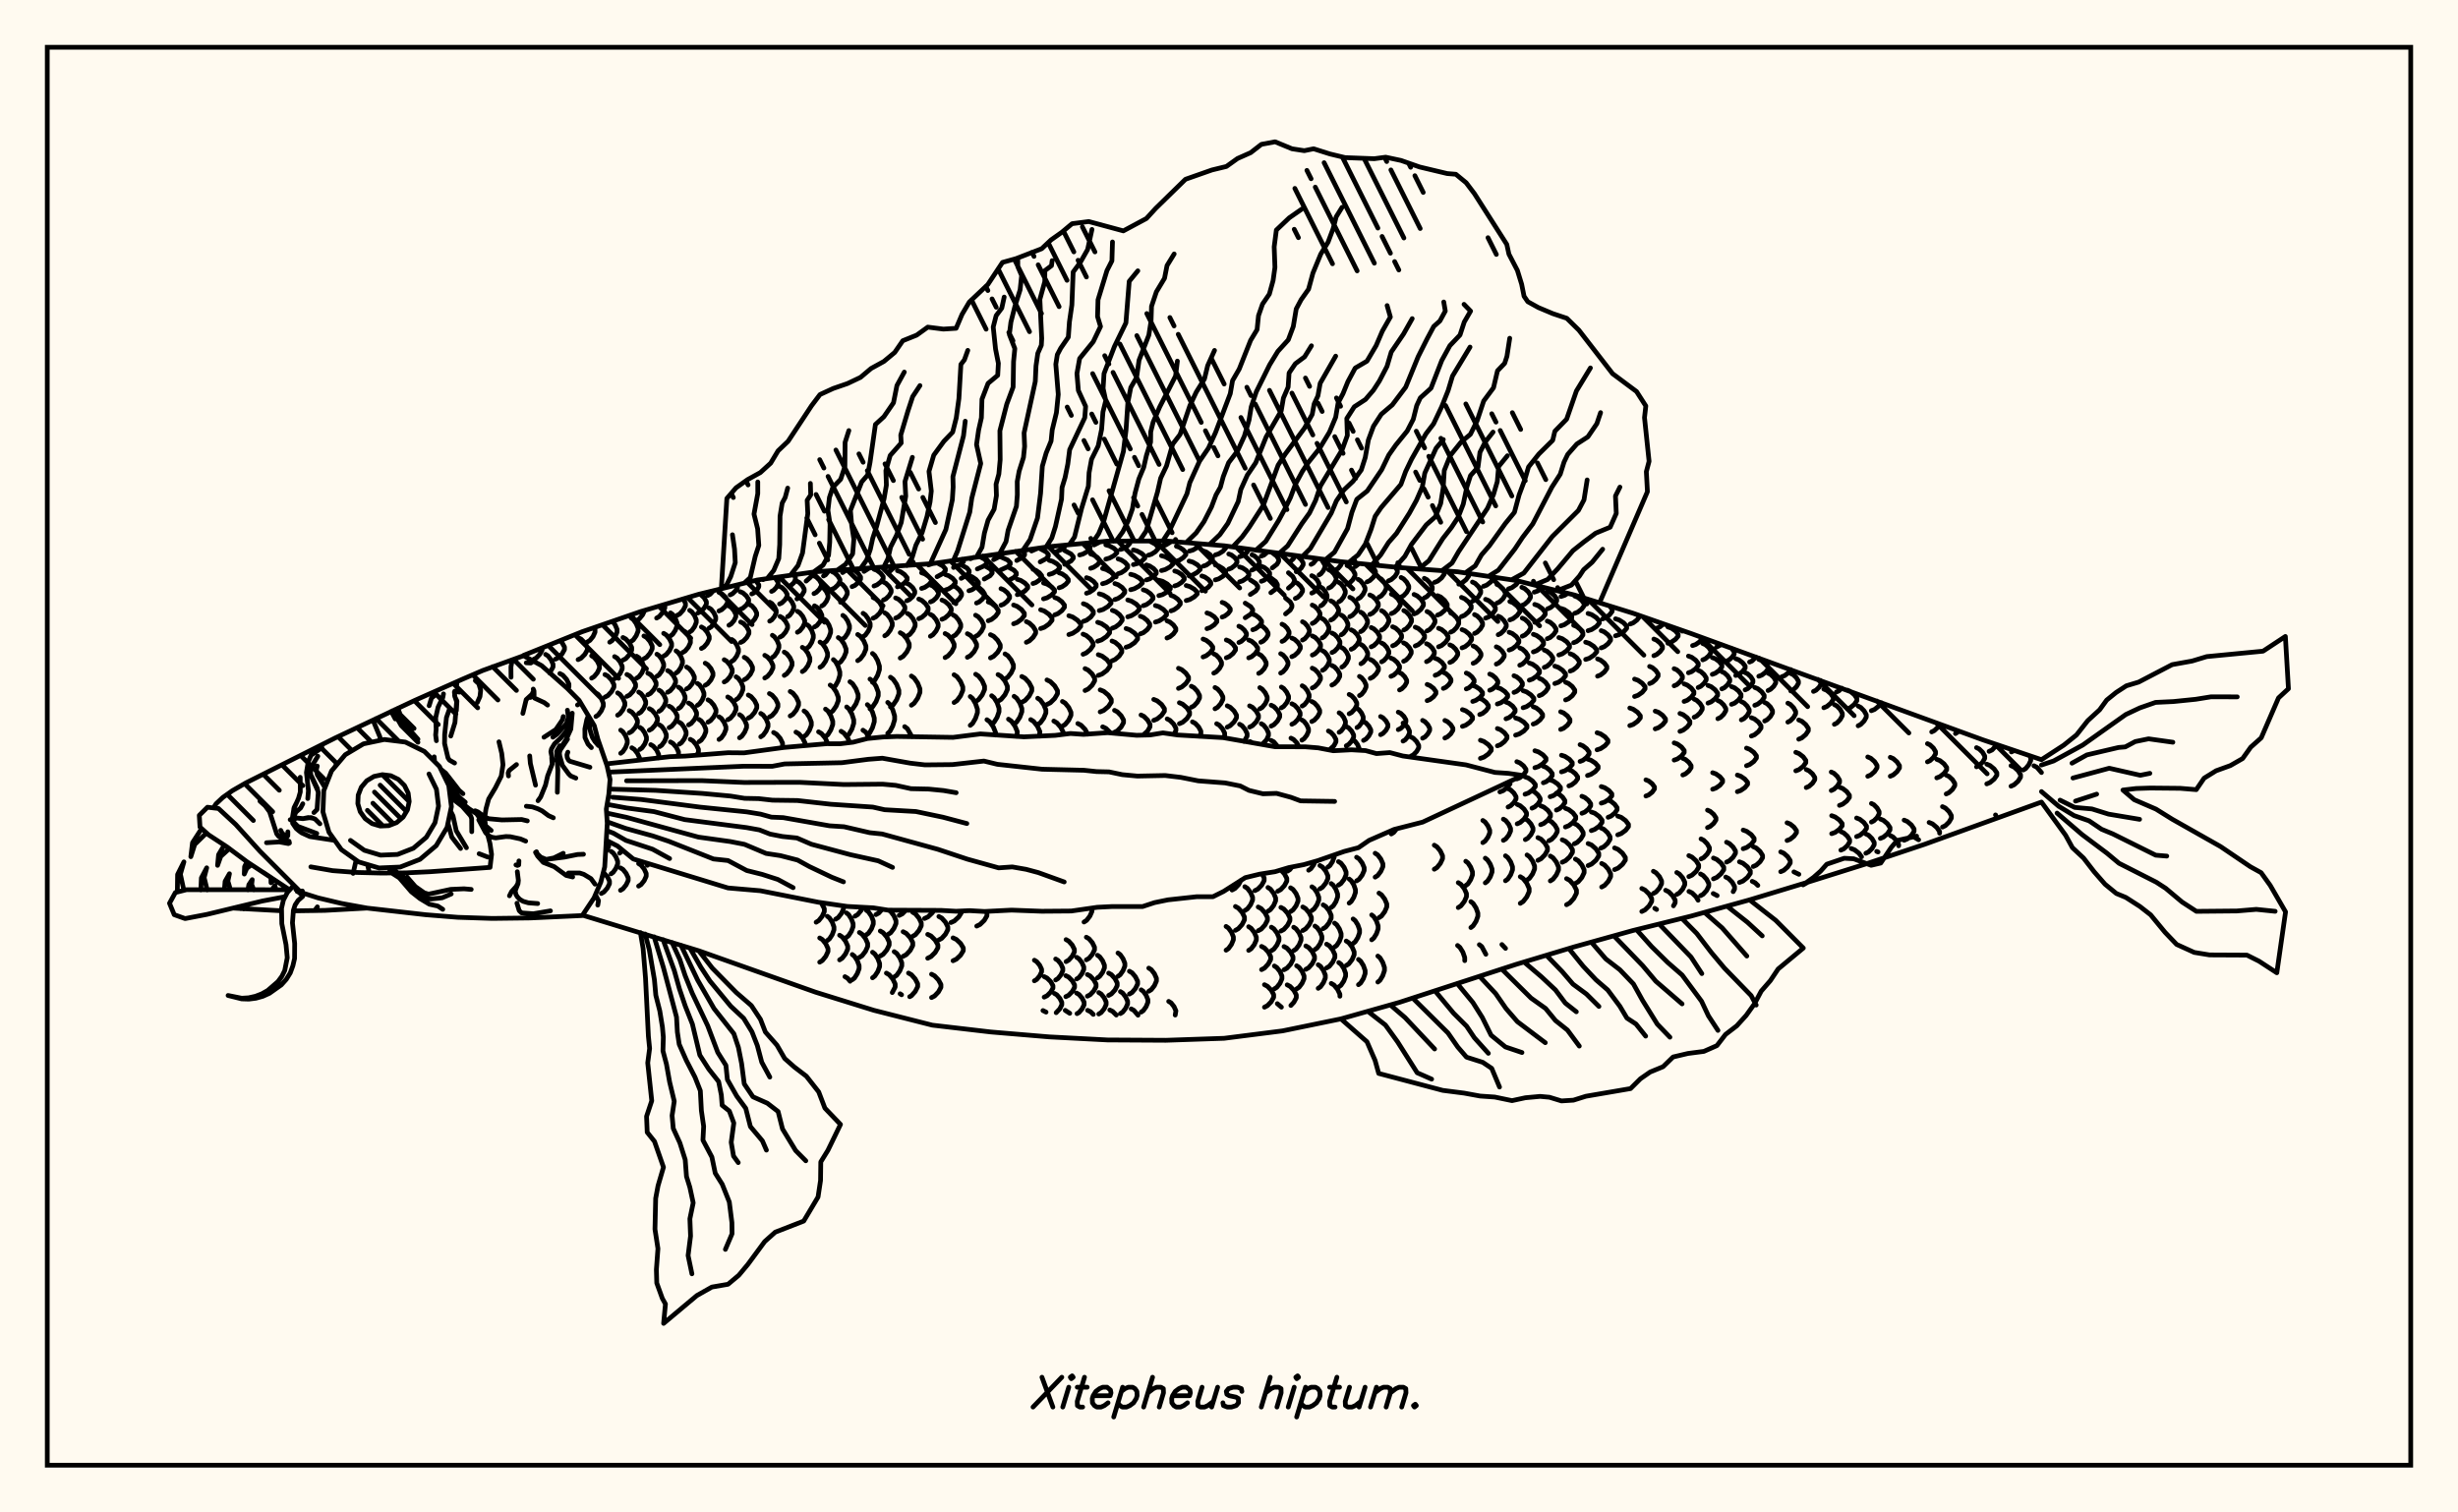 <svg xmlns="http://www.w3.org/2000/svg" width="520" height="320"><rect x="0" y="0" width="520" height="320" fill="floralwhite"/><rect x="10" y="10" width="500" height="300" stroke="black" stroke-width="1" fill="none"/><path stroke="black" stroke-width="1" fill="none" stroke-linecap="round" stroke-linejoin="round" d="
M 110.76 138.66 123.13 133.67 135.48 129.41 147.83 125.73 160.18 122.72 172.53 120.97 197.23 119.25 221.93 115.66 234.28 114.49 246.63 114.45 258.98 115.47 283.68 118.84 296.03 120.08 308.38 120.98 320.73 122.82 333.08 125.89 345.43 129.73 357.78 134.05 419.53 156.55 431.88 160.73 
M 431.88 169.7 407.18 178.63 394.83 182.76 382.48 186.64 370.13 190.39 357.78 193.82 345.43 196.88 333.08 200.32 320.73 204.04 296.03 212.08 283.68 215.57 271.33 218.11 258.98 219.68 246.63 220.1 234.28 220.03 221.93 219.38 209.58 218.34 197.23 216.9 184.88 213.76 172.53 209.92 147.83 201.16 123.23 193.63 
M 111.44 139.11 110.84 138.63 
M 112.86 139.52 113.45 139.21 114.2 138.42 114.69 137.53 114.69 137.07 
M 116.28 142.42 117 141.11 117 140.53 116.58 139.6 115.93 138.77 115.42 138.45 
M 117.5 139.46 118.12 139.15 118.91 138.35 119.42 137.44 119.42 136.88 118.91 135.98 118.48 135.54 
M 120.13 145.77 120.36 145.33 120.36 144.72 119.85 143.73 119.06 142.85 118.44 142.51 
M 126.46 191.5 126.62 190.56 125.96 189.29 
M 122.3 139.56 122.93 139.25 123.73 138.44 124.25 137.52 124.25 136.95 123.73 136.03 122.93 135.22 122.3 134.9 
M 128.21 180.17 128.77 179.09 128.77 178.51 128.48 177.89 
M 127.21 189.04 127.77 188.72 128.48 187.9 128.94 186.97 128.94 186.4 128.48 185.47 127.63 184.57 
M 124.28 135.81 124.8 135.49 125.46 134.68 125.88 133.75 125.88 133.18 125.7 132.78 
M 125.16 143.48 125.69 143.15 126.37 142.33 126.81 141.4 126.81 140.83 126.37 139.9 125.69 139.08 125.16 138.76 
M 126.07 151.59 126.57 151.25 127.21 150.39 127.63 149.4 127.63 148.79 127.21 147.81 126.57 146.94 126.07 146.6 
M 129.28 184.88 129.72 184.56 130.3 183.73 130.67 182.8 130.67 182.22 130.3 181.29 129.72 180.46 129.28 180.14 
M 127.98 147.5 128.59 147.17 129.37 146.34 129.88 145.4 129.88 144.82 129.37 143.87 128.59 143.04 127.98 142.72 
M 131.08 180.5 131.79 179.94 
M 131.27 188.37 131.79 188.05 132.46 187.22 132.9 186.29 132.9 185.71 132.46 184.78 131.79 183.95 131.27 183.63 
M 128.99 135.87 129.49 135.54 130.13 134.7 130.54 133.74 130.54 133.15 130.13 132.19 129.57 131.45 
M 130.02 143.6 130.54 143.28 131.2 142.47 131.63 141.54 131.63 140.97 131.2 140.05 130.54 139.23 130.02 138.92 
M 130.66 151.32 131.15 151 131.78 150.18 132.19 149.25 132.19 148.67 131.78 147.74 131.15 146.92 130.66 146.6 
M 131.31 159.38 131.76 159.04 132.33 158.19 132.7 157.22 132.7 156.63 132.33 155.66 131.76 154.81 131.31 154.48 
M 131.79 139.67 132.39 139.35 133.15 138.51 133.64 137.57 133.64 136.98 133.15 136.04 132.39 135.2 131.79 134.88 
M 132.62 147.34 133.21 147.03 133.97 146.22 134.46 145.3 134.46 144.74 133.97 143.82 133.21 143.01 132.62 142.7 
M 133.11 155.05 133.67 154.74 134.39 153.92 134.85 152.99 134.85 152.42 134.39 151.49 133.67 150.67 133.11 150.35 
M 135.3 160.79 135.3 160.36 134.86 159.4 134.19 158.55 133.66 158.21 
M 135.1 187.48 135.62 187.15 136.28 186.33 136.71 185.39 136.71 184.81 136.28 183.87 135.62 183.04 135.1 182.72 
M 133.5 135.72 133.98 135.38 134.59 134.51 134.99 133.53 134.99 132.92 134.59 131.94 133.98 131.08 133.5 130.74 
M 134.66 143.5 135.15 143.19 135.78 142.38 136.18 141.46 136.18 140.89 135.78 139.97 135.15 139.15 134.66 138.84 
M 135.12 150.95 135.6 150.65 136.21 149.86 136.6 148.97 136.6 148.42 136.21 147.52 135.6 146.74 135.12 146.43 
M 135.35 158.57 135.81 158.25 136.39 157.44 136.76 156.52 136.76 155.95 136.39 155.03 135.81 154.21 135.35 153.9 
M 136.95 183.08 137.35 182.77 
M 134.66 131.3 135.22 130.96 135.94 130.09 136.39 129.14 
M 136.22 139.39 136.79 139.06 137.51 138.22 137.98 137.27 137.98 136.68 137.51 135.72 136.79 134.88 136.22 134.55 
M 137.04 147.01 137.61 146.7 138.33 145.9 138.8 145 138.8 144.44 138.33 143.53 137.61 142.73 137.04 142.42 
M 137.36 154.5 137.91 154.19 138.62 153.39 139.08 152.49 139.08 151.94 138.62 151.04 137.91 150.24 137.36 149.93 
M 139.27 160.4 139.35 159.64 138.91 158.7 138.21 157.87 137.67 157.55 
M 138.97 143.09 139.43 142.77 140.02 141.96 140.4 141.03 140.4 140.46 140.02 139.54 139.43 138.72 138.97 138.41 
M 139.42 150.5 139.88 150.19 140.47 149.41 140.85 148.53 140.85 147.98 140.47 147.1 139.88 146.32 139.42 146.02 
M 139.54 157.98 139.99 157.67 140.58 156.87 140.96 155.96 140.96 155.4 140.58 154.49 139.99 153.69 139.54 153.38 
M 138.91 130.77 139.47 130.44 140.2 129.58 140.66 128.61 140.6 127.89 
M 140.4 138.82 140.94 138.49 141.63 137.66 142.08 136.71 142.08 136.12 141.63 135.17 140.94 134.33 140.4 134 
M 141.24 146.47 141.78 146.16 142.47 145.36 142.92 144.46 142.92 143.9 142.47 142.99 141.78 142.19 141.24 141.88 
M 141.55 153.96 142.1 153.65 142.8 152.85 143.26 151.96 143.26 151.4 142.8 150.5 142.1 149.71 141.55 149.4 
M 143.36 160.03 143.54 159.65 143.54 159.07 143.09 158.13 142.38 157.3 141.83 156.98 
M 141.85 134.54 142.3 134.21 142.87 133.36 143.24 132.4 143.24 131.81 142.87 130.85 142.3 130 141.85 129.67 
M 143.02 142.4 143.45 142.08 144.02 141.26 144.38 140.34 144.38 139.77 144.02 138.84 143.45 138.03 143.02 137.71 
M 143.54 149.91 143.99 149.6 144.56 148.81 144.93 147.92 144.93 147.37 144.56 146.47 143.99 145.69 143.54 145.38 
M 143.72 157.44 144.18 157.13 144.77 156.32 145.15 155.41 145.15 154.85 144.77 153.94 144.18 153.13 143.72 152.82 
M 143.23 130.21 143.8 129.9 144.53 129.09 145.01 128.18 145.01 127.61 144.54 126.71 
M 144.42 138.05 144.95 137.73 145.63 136.91 146.06 135.98 146.06 135.41 145.63 134.48 144.95 133.66 144.42 133.34 
M 145.25 145.76 145.78 145.45 146.45 144.64 146.89 143.73 146.89 143.17 146.45 142.25 145.78 141.45 145.25 141.13 
M 145.68 153.37 146.22 153.06 146.91 152.26 147.36 151.34 147.36 150.78 146.91 149.87 146.22 149.07 145.68 148.75 
M 147.45 159.74 147.76 159.12 147.76 158.53 147.3 157.59 146.59 156.75 146.03 156.43 
M 145.9 133.72 146.35 133.41 146.93 132.61 147.3 131.7 147.3 131.14 146.93 130.24 146.35 129.44 145.9 129.13 
M 147.55 149.22 147.99 148.91 148.56 148.11 148.92 147.19 148.92 146.63 148.56 145.72 147.99 144.91 147.55 144.6 
M 147.89 156.92 148.35 156.6 148.94 155.78 149.32 154.85 149.32 154.28 148.94 153.35 148.35 152.54 147.89 152.22 
M 147.63 129.7 148.21 129.41 148.96 128.67 149.44 127.83 149.44 127.31 148.96 126.47 148.1 125.67 
M 148.39 137.2 148.92 136.89 149.6 136.1 150.04 135.2 150.04 134.65 149.6 133.75 148.92 132.96 148.39 132.65 
M 149.19 144.99 149.72 144.67 150.4 143.86 150.83 142.94 150.83 142.37 150.4 141.44 149.72 140.63 149.19 140.31 
M 149.78 152.79 150.32 152.47 151.02 151.65 151.47 150.72 151.47 150.14 151.02 149.21 150.32 148.39 149.78 148.07 
M 149.71 126 150.23 125.73 150.94 124.97 
M 149.99 132.92 150.45 132.63 151.03 131.88 151.41 131.04 151.41 130.51 151.03 129.67 150.45 128.92 149.99 128.63 
M 152.11 156.45 152.58 156.13 153.18 155.29 153.57 154.34 153.57 153.76 153.18 152.81 152.58 151.97 152.11 151.65 
M 152.09 129.27 152.68 129 153.43 128.31 153.91 127.54 153.91 127.06 153.43 126.28 152.68 125.6 152.09 125.33 
M 153.21 144.29 153.75 143.97 154.45 143.15 154.9 142.22 154.9 141.64 154.45 140.72 153.75 139.9 153.21 139.58 
M 153.96 152.28 154.52 151.96 155.24 151.12 155.7 150.17 155.7 149.58 155.24 148.63 154.52 147.79 153.96 147.46 
M 154.46 125.86 154.96 125.62 155.61 125 156.03 124.31 155.96 123.75 
M 154.21 132.29 154.68 132.01 155.28 131.31 155.67 130.5 155.67 130.01 155.28 129.21 154.68 128.5 154.21 128.22 
M 154.8 139.93 155.26 139.62 155.85 138.81 156.23 137.9 156.23 137.34 155.85 136.42 155.26 135.62 154.8 135.3 
M 155.72 148.03 156.19 147.7 156.79 146.86 157.17 145.9 157.17 145.31 156.79 144.36 156.19 143.52 155.72 143.19 
M 156.45 156.1 156.93 155.77 157.54 154.91 157.94 153.95 157.94 153.35 157.54 152.39 156.93 151.54 156.45 151.2 
M 156.58 128.94 157.16 128.68 157.9 128.03 158.38 127.29 158.38 126.83 157.9 126.09 157.16 125.43 156.58 125.18 
M 156.69 135.93 157.26 135.63 157.98 134.88 158.44 134.03 158.44 133.5 157.98 132.64 157.26 131.89 156.69 131.6 
M 157.45 143.81 158.01 143.49 158.74 142.66 159.2 141.73 159.2 141.15 158.74 140.22 158.01 139.39 157.45 139.07 
M 158.31 151.94 158.89 151.6 159.63 150.75 160.1 149.79 160.1 149.19 159.63 148.23 158.89 147.38 158.31 147.05 
M 159.04 125.66 159.52 125.43 160.13 124.83 160.53 124.15 160.53 123.74 159.86 122.8 
M 158.61 131.93 159.09 131.66 159.69 130.96 160.08 130.17 160.08 129.69 159.69 128.9 159.09 128.2 158.61 127.93 
M 160.94 155.89 161.44 155.55 162.07 154.69 162.48 153.72 162.48 153.12 162.07 152.14 161.44 151.28 160.94 150.95 
M 161.43 122.64 161.79 122.49 
M 161.79 143.45 162.35 143.12 163.06 142.29 163.52 141.34 163.52 140.76 163.06 139.81 162.35 138.98 161.79 138.65 
M 162.77 151.71 163.35 151.37 164.1 150.51 164.57 149.53 164.57 148.92 164.1 147.94 163.35 147.08 162.77 146.74 
M 165.37 158.21 165.55 157.84 165.55 157.22 165.05 156.21 164.27 155.33 163.66 154.98 
M 163.23 125.13 163.67 124.89 164.24 124.29 164.6 123.61 164.6 123.19 163.93 122.19 
M 162.83 131.42 163.28 131.15 163.85 130.45 164.21 129.66 164.21 129.17 163.85 128.38 163.28 127.68 162.83 127.41 
M 163.4 139.09 163.84 138.77 164.41 137.96 164.78 137.03 164.78 136.46 164.41 135.54 163.84 134.73 163.4 134.41 
M 164.92 127.79 165.43 127.54 166.09 126.89 166.52 126.15 166.52 125.7 166.09 124.96 165.43 124.31 164.92 124.06 
M 165.01 134.8 165.53 134.5 166.19 133.74 166.62 132.88 166.62 132.34 166.19 131.48 165.53 130.72 165.01 130.42 
M 165.91 142.9 166.44 142.56 167.12 141.7 167.56 140.73 167.56 140.13 167.12 139.16 166.44 138.3 165.91 137.97 
M 167.17 151.48 167.74 151.13 168.47 150.23 168.94 149.2 168.94 148.57 168.47 147.55 167.74 146.65 167.17 146.3 
M 170.32 157.74 170.32 157.21 169.8 156.17 169.01 155.26 168.39 154.9 
M 172.66 195.12 173.21 194.77 173.93 193.88 174.39 192.88 174.39 192.25 173.73 190.99 
M 173.41 203.57 173.98 203.22 174.7 202.33 175.17 201.32 175.17 200.69 174.7 199.68 173.98 198.79 173.41 198.45 
M 166.99 124.14 167.93 123.31 168.27 122.63 168.27 122.2 167.98 121.62 
M 166.62 130.47 167.04 130.2 167.57 129.5 167.92 128.71 167.92 128.21 167.57 127.42 167.04 126.72 166.62 126.44 
M 170.1 155.82 170.6 155.45 171.23 154.51 171.64 153.45 171.64 152.79 171.23 151.73 170.6 150.79 170.1 150.42 
M 175.03 198.99 175.48 198.64 176.06 197.75 176.43 196.74 176.43 196.12 176.06 195.11 175.48 194.22 175.03 193.87 
M 168.59 126.72 169.08 126.47 169.72 125.81 170.13 125.08 170.13 124.62 169.72 123.88 169.08 123.23 168.59 122.97 
M 168.7 133.77 169.2 133.47 169.83 132.7 170.24 131.82 170.24 131.28 169.83 130.41 169.2 129.64 168.7 129.34 
M 169.74 142.09 170.25 141.74 170.91 140.85 171.33 139.84 171.33 139.21 170.91 138.2 170.25 137.3 169.74 136.96 
M 175.11 157.35 174.6 156.17 173.8 155.21 173.17 154.84 
M 176.77 194.49 177.32 194.14 178.01 193.26 178.46 192.26 178.46 191.69 
M 177.62 203.09 178.17 202.73 178.88 201.82 179.34 200.8 179.34 200.16 178.88 199.14 178.17 198.23 177.62 197.87 
M 179.84 207.61 179.32 206.98 178.75 206.64 
M 170.54 122.95 171.48 122.12 171.82 121.43 171.82 121.07 
M 170.78 137.09 171.19 136.76 171.72 135.91 172.06 134.94 172.06 134.35 171.72 133.39 171.19 132.54 170.78 132.2 
M 174.64 155.84 175.14 155.44 175.76 154.43 176.17 153.29 176.17 152.58 175.76 151.43 175.14 150.42 174.64 150.03 
M 179.07 198.33 179.52 197.97 180.1 197.07 180.48 196.05 180.48 195.42 180.1 194.4 179.52 193.5 179.07 193.15 
M 180.3 207.29 180.77 206.93 181.36 206 181.75 204.95 181.75 204.3 181.36 203.24 180.77 202.32 180.3 201.95 
M 172.2 125.59 172.7 125.33 173.35 124.68 173.76 123.94 173.76 123.49 173.35 122.75 172.7 122.1 172.2 121.84 
M 172.31 132.65 172.81 132.35 173.45 131.57 173.87 130.69 173.87 130.14 173.45 129.26 172.81 128.48 172.31 128.18 
M 173.48 141.19 174 140.83 174.65 139.9 175.07 138.85 175.07 138.19 174.65 137.14 174 136.21 173.48 135.85 
M 175.63 150.82 176.18 150.42 176.89 149.4 177.35 148.24 177.35 147.52 176.89 146.36 176.18 145.34 175.63 144.94 
M 179.77 157.12 179.33 156.12 178.54 155.11 177.93 154.72 
M 180.89 193.84 181.45 193.5 182.17 192.63 182.45 192.03 
M 181.81 202.57 182.37 202.21 183.09 201.29 183.56 200.25 183.56 199.61 183.09 198.57 182.37 197.65 181.81 197.29 
M 174.21 121.87 174.64 121.63 175.31 120.8 
M 173.85 128.21 174.27 127.94 174.82 127.24 175.17 126.44 175.17 125.95 174.82 125.16 174.27 124.46 173.85 124.19 
M 174.4 136.01 174.83 135.67 175.37 134.81 175.72 133.83 175.72 133.22 175.37 132.24 174.83 131.38 174.4 131.04 
M 176.31 145.48 176.75 145.08 177.31 144.05 177.67 142.88 177.67 142.16 177.31 141 176.75 139.97 176.31 139.56 
M 179.12 155.77 179.6 155.35 180.22 154.27 180.61 153.05 180.61 152.29 180.22 151.07 179.6 149.99 179.12 149.57 
M 183.26 197.79 183.74 197.44 184.36 196.53 184.75 195.51 184.75 194.87 184.36 193.84 183.74 192.94 183.26 192.58 
M 184.59 206.88 185.07 206.51 185.69 205.57 186.09 204.51 186.09 203.85 185.69 202.78 185.07 201.84 184.59 201.47 
M 176.03 124.66 176.56 124.41 177.25 123.76 177.69 123.03 177.69 122.58 177.25 121.85 176.56 121.2 176.03 120.95 
M 177.34 140.38 177.87 140.01 178.55 139.05 178.99 137.97 178.99 137.3 178.55 136.22 177.87 135.26 177.34 134.89 
M 179.81 150.41 180.37 149.99 181.08 148.92 181.54 147.7 181.54 146.95 181.08 145.74 180.37 144.66 179.81 144.24 
M 184.02 156.21 183.16 154.91 182.56 154.49 
M 185.31 193.51 185.92 193.17 186.63 192.37 
M 186.23 202.27 186.83 201.91 187.61 200.99 188.11 199.95 188.11 199.3 187.61 198.26 186.83 197.34 186.23 196.98 
M 188.76 210 189.38 208.82 189.38 208.18 188.88 207.15 188.12 206.24 187.52 205.89 
M 178.25 121.15 179.08 120.57 
M 177.81 127.42 178.27 127.14 178.86 126.45 179.24 125.67 179.24 125.18 178.86 124.4 178.27 123.7 177.81 123.43 
M 178.31 135.18 178.76 134.84 179.34 133.98 179.71 132.99 179.71 132.39 179.34 131.4 178.76 130.54 178.31 130.2 
M 183.49 155.55 183.96 155.11 184.57 153.98 184.96 152.71 184.96 151.92 184.57 150.65 183.96 149.52 183.49 149.08 
M 187.89 197.69 188.43 197.34 189.11 196.43 189.55 195.41 189.55 194.78 189.11 193.75 188.43 192.85 188 192.57 
M 189.17 206.71 189.69 206.35 190.36 205.41 190.78 204.36 190.78 203.7 190.36 202.65 189.69 201.71 189.17 201.35 
M 190.73 210.47 190.42 210.26 
M 180.26 124.12 180.84 123.87 181.58 123.24 182.06 122.52 182.06 122.08 181.58 121.36 180.84 120.72 180.3 120.49 
M 181.45 139.78 182.01 139.4 182.73 138.44 183.19 137.35 183.19 136.67 182.73 135.58 182.01 134.62 181.45 134.24 
M 184.05 149.98 184.61 149.55 185.33 148.46 185.8 147.21 185.8 146.44 185.33 145.2 184.61 144.11 184.05 143.68 
M 190.22 193.68 190.89 193.35 191.62 192.61 
M 191.06 202.34 191.72 201.98 192.56 201.08 193.1 200.05 193.1 199.41 192.56 198.39 191.72 197.48 191.06 197.13 
M 192.45 210.88 192.82 210.67 193.62 209.78 194.14 208.76 194.14 208.14 193.62 207.13 192.82 206.23 192.2 205.88 
M 182.78 120.9 183.75 120.28 
M 182.59 134.7 183.07 134.37 183.69 133.51 184.09 132.54 184.09 131.93 183.69 130.96 183.07 130.1 182.59 129.76 
M 184.58 144.37 185.05 143.95 185.66 142.89 186.05 141.69 186.05 140.94 185.66 139.74 185.05 138.68 184.58 138.26 
M 187.8 155.16 188.27 154.72 188.87 153.58 189.26 152.29 189.26 151.49 188.87 150.19 188.27 149.05 187.8 148.61 
M 193.07 198.11 193.66 197.76 194.41 196.87 194.9 195.87 194.9 195.24 194.41 194.24 193.66 193.35 193.07 193 
M 184.9 123.99 185.53 123.74 186.33 123.13 186.85 122.43 186.85 122 186.33 121.3 185.53 120.68 184.9 120.44 
M 184.71 130.8 185.31 130.5 186.09 129.74 186.59 128.88 186.59 128.34 186.09 127.48 185.31 126.72 184.71 126.42 
M 188.38 149.57 188.95 149.14 189.69 148.05 190.16 146.81 190.16 146.04 189.69 144.8 188.95 143.71 188.38 143.28 
M 192.93 155.89 191.96 154.17 191.39 153.74 
M 195.59 194.33 196.31 194 197.23 193.13 197.54 192.63 
M 196.26 202.74 196.96 202.39 197.84 201.52 198.42 200.52 198.42 199.91 197.84 198.91 196.96 198.03 196.26 197.69 
M 197.07 211.06 197.71 210.73 198.53 209.87 199.06 208.9 199.06 208.29 198.53 207.32 197.71 206.46 197.07 206.12 
M 187.73 121.07 188.29 120.85 189.32 119.87 
M 186.9 126.95 187.42 126.69 188.1 126.03 188.53 125.28 188.53 124.82 188.1 124.07 187.42 123.41 186.9 123.15 
M 187.17 134.52 187.68 134.19 188.33 133.34 188.76 132.38 188.76 131.79 188.33 130.84 187.68 129.99 187.17 129.66 
M 198.62 198.87 199.23 198.53 200.01 197.67 200.52 196.69 200.52 196.09 200.01 195.11 199.23 194.24 198.62 193.91 
M 189.86 124.16 190.52 123.93 191.36 123.33 191.91 122.66 191.91 122.24 191.36 121.56 190.52 120.97 189.86 120.74 
M 189.47 130.78 190.1 130.49 190.91 129.74 191.43 128.9 191.43 128.38 190.91 127.54 190.1 126.8 189.47 126.51 
M 190.45 139.23 191.06 138.87 191.84 137.93 192.35 136.88 192.35 136.22 191.84 135.17 191.06 134.24 190.45 133.87 
M 192.81 149.21 193.39 148.79 194.14 147.72 194.62 146.5 194.62 145.75 194.14 144.53 193.39 143.45 192.81 143.03 
M 201.17 195.19 201.89 194.86 202.83 193.99 203.43 193.02 203.43 192.75 
M 201.62 203.27 202.32 202.94 203.21 202.1 203.79 201.15 203.79 200.56 203.21 199.6 202.32 198.76 201.62 198.43 
M 191.84 127.11 192.38 126.86 193.08 126.22 193.52 125.5 193.52 125.05 193.08 124.32 192.38 123.68 191.84 123.43 
M 191.97 134.53 192.49 134.21 193.17 133.38 193.6 132.45 193.6 131.87 193.17 130.94 192.49 130.11 191.97 129.79 
M 196.42 119.52 197.27 119.25 
M 194.97 124.5 195.64 124.27 196.49 123.7 197.05 123.05 197.05 122.64 196.49 121.99 195.64 121.41 194.97 121.19 
M 194.37 130.9 195.01 130.62 195.83 129.9 196.36 129.08 196.36 128.57 195.83 127.75 195.01 127.03 194.37 126.74 
M 206.63 195.94 207.33 195.6 208.22 194.74 208.79 193.77 208.79 193.16 208.6 192.84 
M 198.24 122.02 199.53 121.31 200 120.73 200 120.37 199.53 119.79 198.27 119.09 
M 196.85 127.35 197.39 127.11 198.08 126.48 198.53 125.78 198.53 125.34 198.08 124.64 197.39 124.01 196.85 123.77 
M 196.83 134.62 197.36 134.3 198.03 133.5 198.47 132.59 198.47 132.02 198.03 131.11 197.36 130.3 196.83 129.99 
M 201.72 120.07 203.27 119.39 203.83 118.84 203.83 118.5 203.61 118.29 
M 200.05 124.81 200.7 124.59 201.54 124.03 202.08 123.4 202.08 123 201.54 122.37 200.7 121.81 200.05 121.59 
M 199.27 131.03 199.91 130.75 200.72 130.05 201.24 129.25 201.24 128.75 200.72 127.95 199.91 127.24 199.27 126.96 
M 199.94 139.13 200.55 138.78 201.35 137.9 201.85 136.89 201.85 136.27 201.35 135.27 200.55 134.38 199.94 134.04 
M 201.84 148.64 202.44 148.24 203.2 147.22 203.69 146.06 203.69 145.34 203.2 144.18 202.44 143.16 201.84 142.76 
M 205.29 118.22 206.02 117.92 
M 203.34 122.37 204.58 121.67 205.03 121.11 205.03 120.76 204.58 120.19 203.34 119.5 
M 201.77 127.51 202.3 127.27 202.98 126.66 203.42 125.97 203.42 125.54 202.98 124.85 202.3 124.24 201.77 124 
M 201.63 134.65 202.15 134.34 202.82 133.55 203.25 132.65 203.25 132.1 202.82 131.2 202.15 130.41 201.63 130.1 
M 205.26 153.47 205.75 153.06 206.37 152 206.78 150.79 206.78 150.05 206.37 148.85 205.75 147.78 205.26 147.37 
M 206.76 120.38 208.25 119.71 208.79 119.17 208.79 118.83 208.25 118.29 207.2 117.74 
M 204.98 124.99 205.63 124.78 206.46 124.23 206.99 123.6 206.99 123.21 206.46 122.59 205.63 122.03 204.98 121.82 
M 204.65 139.07 205.28 138.73 206.08 137.86 206.6 136.87 206.6 136.26 206.08 135.28 205.28 134.41 204.65 134.07 
M 206.41 148.42 207.01 148.03 207.79 147.02 208.29 145.89 208.29 145.18 207.79 144.04 207.01 143.04 206.41 142.65 
M 210.62 155.52 210.62 154.98 210.13 153.77 209.38 152.7 208.79 152.28 
M 210.21 118.41 211.43 117.77 211.87 117.06 
M 208.22 122.51 209.45 121.82 209.9 121.26 209.9 120.92 209.45 120.35 208.22 119.66 
M 206.59 127.59 207.14 127.36 207.84 126.75 208.29 126.07 208.29 125.64 207.84 124.96 207.14 124.35 206.59 124.12 
M 206.39 134.65 206.93 134.34 207.62 133.56 208.06 132.68 208.06 132.13 207.62 131.25 206.93 130.47 206.39 130.16 
M 209.79 153.23 210.29 152.82 210.94 151.77 211.35 150.59 211.35 149.85 210.94 148.66 210.29 147.61 209.79 147.2 
M 218.83 207.52 219.32 207.23 219.95 206.47 220.36 205.61 220.36 205.08 219.95 204.22 219.32 203.46 218.83 203.16 
M 211.7 120.59 213.18 119.92 213.72 119.38 213.72 119.04 213.18 118.49 211.7 117.82 
M 209.07 131.34 209.75 131.07 210.62 130.38 211.18 129.59 211.18 129.11 210.62 128.33 209.75 127.63 209.07 127.36 
M 209.54 139.2 210.21 138.86 211.06 138.01 211.61 137.04 211.61 136.44 211.06 135.47 210.21 134.61 209.54 134.28 
M 211.14 148.37 211.78 147.98 212.6 147 213.12 145.89 213.12 145.2 212.6 144.08 211.78 143.1 211.14 142.72 
M 215.11 155.82 215.22 154.81 214.72 153.62 213.95 152.57 213.35 152.16 
M 220.9 210.97 221.5 210.68 222.27 209.92 222.76 209.07 222.76 208.54 222.27 207.68 221.5 206.93 220.9 206.63 
M 221.3 214.14 220.64 213.81 
M 215.1 118.59 216.32 117.94 216.76 117.41 216.76 117.08 216.18 116.46 
M 213.26 122.86 214.54 122.16 215.01 121.58 215.01 121.23 214.54 120.66 213.26 119.96 
M 211.76 128.05 212.35 127.81 213.1 127.2 213.58 126.51 213.58 126.09 213.1 125.4 212.35 124.79 211.76 124.55 
M 212.62 143.65 213.19 143.29 213.92 142.36 214.39 141.32 214.39 140.67 213.92 139.63 213.19 138.71 212.62 138.35 
M 214.54 153.16 215.07 152.77 215.75 151.75 216.18 150.6 216.18 149.89 215.75 148.74 215.07 147.72 214.54 147.32 
M 223.33 207.34 223.82 207.03 224.44 206.26 224.84 205.39 224.84 204.85 224.44 203.97 223.82 203.2 223.33 202.9 
M 223.44 214.26 224.21 213.44 224.63 212.59 224.63 212.07 224.21 211.22 223.56 210.47 223.05 210.18 
M 218.22 116.58 219.57 115.99 
M 215.21 125.82 215.92 125.6 216.83 125.03 217.42 124.39 217.42 124 216.83 123.36 215.92 122.79 215.21 122.57 
M 214.43 131.98 215.16 131.71 216.1 131.02 216.7 130.24 216.7 129.75 216.1 128.97 215.16 128.28 214.43 128.01 
M 216.17 148.58 216.85 148.21 217.72 147.26 218.28 146.18 218.28 145.52 217.72 144.45 216.85 143.5 216.17 143.13 
M 219.88 155.77 220 154.81 219.48 153.66 218.68 152.65 218.05 152.25 
M 225.53 203.46 226.09 203.14 226.82 202.33 227.29 201.41 227.29 200.85 226.82 199.93 226.09 199.12 225.53 198.8 
M 225.48 210.87 226.08 210.57 226.84 209.79 227.33 208.92 227.33 208.38 226.84 207.5 226.08 206.73 225.48 206.43 
M 226.31 214.39 225.35 213.77 
M 220.06 118.88 221.32 118.21 221.78 117.66 221.78 117.32 221.32 116.77 220.06 116.1 
M 218.53 123.46 219.12 123.26 219.88 122.74 220.37 122.14 220.37 121.78 219.88 121.18 219.12 120.66 218.53 120.45 
M 217.13 135.9 217.76 135.6 218.57 134.84 219.1 133.98 219.1 133.44 218.57 132.58 217.76 131.82 217.13 131.52 
M 219.53 153.29 220.09 152.92 220.8 151.95 221.26 150.85 221.26 150.17 220.8 149.08 220.09 148.11 219.53 147.73 
M 227.78 207.13 228.26 206.82 228.88 206.02 229.28 205.12 229.28 204.56 228.88 203.65 228.26 202.86 227.78 202.54 
M 227.85 214.46 228.27 214.22 228.92 213.45 229.35 212.58 229.35 212.04 228.92 211.17 228.27 210.41 227.76 210.11 
M 223.19 116.87 224.71 116.19 225.26 115.64 225.26 115.34 
M 221.97 121.53 222.68 121.32 223.58 120.81 224.17 120.22 224.17 119.86 223.58 119.28 222.68 118.76 221.97 118.56 
M 220.76 126.7 221.51 126.48 222.47 125.89 223.09 125.23 223.09 124.82 222.47 124.16 221.51 123.58 220.76 123.35 
M 220.15 132.99 220.93 132.72 221.92 132.03 222.56 131.24 222.56 130.76 221.92 129.97 220.93 129.28 220.15 129.01 
M 221.49 149.05 222.21 148.69 223.12 147.79 223.72 146.77 223.72 146.14 223.12 145.11 222.21 144.21 221.49 143.86 
M 224.96 155.37 224.96 154.99 224.43 153.9 223.59 152.94 222.94 152.56 
M 229.33 195.08 229.87 194.73 230.56 193.84 231.01 192.83 230.98 192.15 
M 229.82 203.08 230.38 202.76 231.09 201.92 231.55 200.98 231.55 200.4 231.09 199.45 230.38 198.62 229.82 198.29 
M 230.04 210.77 230.63 210.46 231.39 209.66 231.88 208.76 231.88 208.2 231.39 207.3 230.63 206.5 230.04 206.19 
M 231.29 214.62 230.71 214.06 230.09 213.76 
M 225.24 119.4 226.57 118.7 227.05 118.12 227.05 117.77 226.57 117.2 225.24 116.49 
M 224.06 124.36 224.69 124.14 225.49 123.59 226 122.97 226 122.59 225.49 121.96 224.69 121.41 224.06 121.2 
M 223.14 130.09 223.8 129.84 224.64 129.2 225.19 128.48 225.19 128.03 224.64 127.31 223.8 126.67 223.14 126.42 
M 224.76 153.64 225.34 153.28 226.09 152.37 226.57 151.34 226.57 150.71 226.09 149.67 225.34 148.76 224.76 148.41 
M 232.18 206.89 232.65 206.56 233.26 205.73 233.65 204.79 233.65 204.21 233.26 203.27 232.65 202.44 232.18 202.11 
M 232.45 214.54 232.95 214.23 233.6 213.44 234.01 212.55 234.01 212 233.6 211.1 232.95 210.31 232.45 210 
M 228.4 117.42 229.11 117.22 230.02 116.71 230.6 116.14 230.6 115.79 229.53 114.94 
M 226.12 134.26 226.93 133.99 227.96 133.3 228.63 132.51 228.63 132.02 227.96 131.24 226.93 130.54 226.12 130.27 
M 230.11 155.34 229.57 154.34 228.7 153.44 228.02 153.08 
M 234.54 210.61 235.12 210.29 235.87 209.47 236.35 208.54 236.35 207.96 235.87 207.03 235.12 206.21 234.54 205.89 
M 236.16 214.76 235.38 213.99 234.78 213.69 
M 231.45 115.3 232.76 114.64 
M 230.73 120.24 231.35 120.03 232.15 119.5 232.66 118.9 232.66 118.53 232.15 117.93 231.35 117.41 230.73 117.2 
M 229.86 125.52 230.52 125.29 231.36 124.72 231.9 124.07 231.9 123.67 231.36 123.02 230.52 122.44 229.86 122.22 
M 229.19 131.47 229.87 131.22 230.74 130.57 231.3 129.83 231.3 129.37 230.74 128.64 229.87 127.99 229.19 127.73 
M 229.13 138.43 229.81 138.14 230.68 137.4 231.25 136.56 231.25 136.04 230.68 135.2 229.81 134.46 229.13 134.17 
M 229.55 146.1 230.2 145.79 231.04 144.98 231.58 144.07 231.58 143.5 231.04 142.58 230.2 141.78 229.55 141.46 
M 236.51 206.57 236.98 206.23 237.58 205.37 237.97 204.4 237.97 203.8 237.58 202.83 236.98 201.97 236.51 201.63 
M 237.03 214.45 237.52 214.13 238.14 213.32 238.55 212.41 238.55 211.84 238.14 210.93 237.52 210.12 237.03 209.8 
M 233.94 118.3 234.69 118.09 235.66 117.57 236.28 116.97 236.28 116.6 235.66 116.01 234.69 115.49 233.94 115.28 
M 233.25 123.5 234.03 123.28 235.03 122.72 235.67 122.09 235.67 121.7 235.03 121.06 234.03 120.5 233.25 120.28 
M 232.56 129.19 233.36 128.95 234.39 128.33 235.05 127.63 235.05 127.2 234.39 126.5 233.36 125.88 232.56 125.64 
M 232.22 135.66 233.03 135.39 234.07 134.69 234.74 133.9 234.74 133.42 234.07 132.63 233.03 131.94 232.22 131.66 
M 232.35 142.9 233.15 142.6 234.17 141.84 234.82 140.97 234.82 140.44 234.17 139.57 233.15 138.81 232.35 138.51 
M 232.75 150.62 233.51 150.3 234.48 149.49 235.1 148.57 235.1 148 234.48 147.08 233.51 146.27 232.75 145.96 
M 234.95 155.08 233.98 154.12 233.28 153.78 
M 238.93 210.32 239.49 209.99 240.2 209.15 240.67 208.2 240.67 207.61 240.2 206.66 239.49 205.82 238.93 205.49 
M 240.75 214.79 239.88 213.77 239.31 213.46 
M 237.06 116.25 237.69 116.05 238.5 115.53 239.03 114.94 238.94 114.48 
M 236.54 121.39 237.19 121.18 238.03 120.63 238.57 120.01 238.57 119.63 238.03 119.01 237.19 118.46 236.54 118.25 
M 235.86 126.85 236.53 126.62 237.39 126.04 237.94 125.37 237.94 124.96 237.39 124.29 236.53 123.7 235.86 123.47 
M 235.32 132.91 235.99 132.65 236.85 132 237.4 131.25 237.4 130.79 236.85 130.05 235.99 129.39 235.32 129.14 
M 235.25 139.82 235.91 139.53 236.77 138.8 237.32 137.97 237.32 137.46 236.77 136.63 235.91 135.9 235.25 135.62 
M 235.78 154.93 236.39 154.62 237.18 153.81 237.69 152.9 237.69 152.33 237.18 151.42 236.39 150.61 235.78 150.29 
M 241.42 214.14 241.87 213.82 242.46 213 242.84 212.07 242.84 211.49 242.46 210.56 241.87 209.74 241.42 209.42 
M 239.77 119.46 240.55 119.25 241.55 118.71 242.2 118.09 242.2 117.72 241.55 117.11 240.55 116.57 239.77 116.36 
M 239.2 124.77 240 124.55 241.02 123.98 241.67 123.34 241.67 122.94 241.02 122.3 240 121.73 239.2 121.51 
M 238.58 130.51 239.37 130.26 240.38 129.64 241.03 128.94 241.03 128.51 240.38 127.81 239.37 127.19 238.58 126.94 
M 238.23 136.94 239.01 136.67 240.01 135.99 240.66 135.2 240.66 134.72 240.01 133.94 239.01 133.25 238.23 132.98 
M 243.03 209.72 243.56 209.39 244.22 208.54 244.65 207.57 244.65 206.98 244.22 206.01 243.56 205.16 243.03 204.83 
M 242.94 117.47 243.59 117.26 244.43 116.73 244.97 116.12 244.97 115.74 244.43 115.13 243.17 114.46 
M 242.54 122.7 243.2 122.49 244.06 121.94 244.61 121.31 244.61 120.92 244.06 120.3 243.2 119.74 242.54 119.53 
M 241.87 128.15 242.53 127.92 243.37 127.33 243.92 126.67 243.92 126.26 243.37 125.6 242.53 125.01 241.87 124.79 
M 241.25 134.11 241.89 133.86 242.71 133.21 243.23 132.48 243.23 132.02 242.71 131.29 241.89 130.64 241.25 130.38 
M 241.82 155.54 242.78 154.67 243.29 153.78 243.29 153.24 242.78 152.35 242 151.57 241.39 151.27 
M 245.88 115.5 246.65 115.29 247.84 114.55 
M 245.72 120.72 246.5 120.51 247.51 119.96 248.15 119.34 248.15 118.96 247.51 118.34 246.5 117.79 245.72 117.58 
M 245.16 126.02 245.95 125.8 246.95 125.23 247.59 124.59 247.59 124.2 246.95 123.56 245.95 122.99 245.16 122.77 
M 244.43 131.62 245.19 131.38 246.16 130.78 246.79 130.09 246.79 129.66 246.16 128.97 245.19 128.36 244.43 128.12 
M 244.08 152.41 244.81 152.11 245.74 151.34 246.34 150.47 246.34 149.93 245.74 149.05 244.81 148.28 244.08 147.98 
M 248.62 214.76 248.77 213.87 248.37 212.97 247.74 212.18 247.24 211.87 
M 248.87 118.73 249.52 118.52 250.34 117.97 250.88 117.35 250.88 116.96 250.34 116.34 249.52 115.79 248.87 115.58 
M 248.52 123.97 249.17 123.75 250 123.2 250.53 122.58 250.53 122.2 250 121.57 249.17 121.02 248.52 120.81 
M 247.73 129.25 248.36 129.02 249.17 128.45 249.69 127.81 249.69 127.41 249.17 126.77 248.36 126.2 247.73 125.97 
M 246.88 134.99 247.48 134.74 248.25 134.11 248.75 133.39 248.75 132.95 248.25 132.23 247.48 131.6 246.88 131.35 
M 248.33 155.39 248.77 154.6 248.77 154.06 248.28 153.18 247.51 152.41 246.92 152.1 
M 251.63 116.59 252.38 116.37 253.33 115.82 253.94 115.06 
M 251.56 121.86 252.32 121.65 253.28 121.1 253.91 120.48 253.91 120.09 253.28 119.47 252.32 118.92 251.56 118.71 
M 250.95 127.06 251.7 126.85 252.65 126.29 253.27 125.67 253.27 125.28 252.65 124.65 251.7 124.1 250.95 123.88 
M 249.31 145.65 249.99 145.36 250.87 144.62 251.44 143.78 251.44 143.26 250.87 142.42 249.99 141.68 249.31 141.39 
M 249.5 153.12 250.19 152.82 251.09 152.04 251.66 151.17 251.66 150.63 251.09 149.75 250.19 148.98 249.5 148.68 
M 254.6 119.77 255.21 119.56 255.99 119 256.5 118.37 256.5 117.98 255.99 117.35 255.21 116.8 254.6 116.58 
M 254.26 124.98 254.87 124.77 255.65 124.22 256.15 123.61 256.15 123.23 255.65 122.61 254.87 122.07 254.26 121.86 
M 252.03 149.64 252.59 149.34 253.31 148.56 253.77 147.69 253.77 147.14 253.31 146.27 252.59 145.49 252.03 145.19 
M 253.75 155.8 254.05 155.24 254.05 154.69 253.58 153.81 252.85 153.04 252.27 152.73 
M 257.13 117.4 257.82 117.18 258.72 116.62 259.29 115.98 259.22 115.5 
M 257.11 122.69 257.81 122.48 258.71 121.93 259.29 121.31 259.29 120.92 258.71 120.3 257.81 119.75 257.11 119.54 
M 255.34 133.01 256.01 132.78 256.88 132.2 257.43 131.55 257.43 131.14 256.88 130.49 256.01 129.91 255.34 129.69 
M 254.52 139 255.17 138.74 256.02 138.08 256.56 137.34 256.56 136.87 256.02 136.13 255.17 135.47 254.52 135.21 
M 259.95 120.42 260.51 120.2 261.23 119.64 261.69 119.01 261.69 118.62 261.23 117.98 260.51 117.42 259.95 117.21 
M 258.55 130.56 259.1 130.34 259.81 129.81 260.27 129.19 260.27 128.82 259.81 128.2 259.1 127.66 258.55 127.45 
M 256.78 142.42 257.31 142.14 257.99 141.43 258.42 140.63 258.42 140.13 257.99 139.32 257.31 138.61 256.78 138.34 
M 257.04 149.96 257.58 149.65 258.26 148.87 258.71 147.98 258.71 147.43 258.26 146.55 257.58 145.77 257.04 145.46 
M 258.85 156.08 259.08 155.64 259.08 155.09 258.63 154.2 257.93 153.42 257.39 153.12 
M 262.24 117.8 262.87 117.58 263.69 117.01 264.21 116.2 
M 262.23 123.1 262.87 122.89 263.69 122.34 264.21 121.72 264.21 121.33 263.69 120.71 262.87 120.16 262.23 119.95 
M 259.43 139.17 260.06 138.92 260.86 138.26 261.38 137.52 261.38 137.06 260.86 136.32 260.06 135.66 259.43 135.4 
M 259.63 153.84 260.26 153.53 261.07 152.75 261.59 151.86 261.59 151.31 261.07 150.42 260.26 149.64 259.63 149.33 
M 264.86 120.61 265.36 120.39 266 119.83 266.42 119.19 266.42 118.8 266 118.16 265.36 117.6 264.86 117.38 
M 264.51 125.78 265.66 125.03 266.08 124.42 266.08 124.05 265.66 123.44 264.51 122.69 
M 263.43 130.7 264.59 129.95 265.01 129.34 265.01 128.97 264.59 128.36 263.43 127.61 
M 262.09 135.94 262.6 135.7 263.26 135.1 263.69 134.42 263.69 134 263.26 133.33 262.6 132.73 262.09 132.49 
M 263.2 156.89 263.83 155.76 263.83 155.21 263.4 154.32 262.75 153.53 262.23 153.23 
M 259.38 201.04 259.88 200.7 260.52 199.82 260.93 198.83 260.93 198.22 260.52 197.23 259.88 196.35 259.38 196.01 
M 266.83 117.66 267.4 117.44 268.2 116.76 
M 266.84 122.99 267.41 122.77 268.14 122.22 268.6 121.6 268.6 121.21 268.14 120.59 267.41 120.03 266.84 119.82 
M 265.03 133.24 265.63 133.02 266.39 132.45 266.89 131.8 266.89 131.4 266.39 130.75 265.63 130.17 265.03 129.95 
M 264.17 139.19 264.78 138.94 265.56 138.28 266.06 137.53 266.06 137.07 265.56 136.33 264.78 135.67 264.17 135.41 
M 264.36 153.84 264.97 153.53 265.74 152.75 266.24 151.86 266.24 151.32 265.74 150.43 264.97 149.65 264.36 149.34 
M 264.94 157.15 264.44 156.9 
M 260.64 188.31 261.26 187.98 262.05 187.15 262.55 186.22 
M 261.36 196.84 261.97 196.49 262.76 195.62 263.27 194.62 263.27 194.01 262.76 193.01 261.97 192.14 261.36 191.79 
M 269.15 120.16 270.15 119.38 270.51 118.75 270.51 118.35 270.15 117.71 269.15 116.93 
M 268.85 125.4 269.87 124.64 270.24 124.03 270.24 123.65 269.87 123.03 268.85 122.27 
M 266.73 135.88 267.23 135.64 267.86 135.03 268.27 134.34 268.27 133.91 267.86 133.22 267.23 132.61 266.73 132.37 
M 266.28 142.47 266.79 142.19 267.44 141.48 267.86 140.68 267.86 140.18 267.44 139.37 266.79 138.66 266.28 138.38 
M 266.52 149.97 267.02 149.67 267.67 148.89 268.08 148.01 268.08 147.46 267.67 146.58 267.02 145.8 266.52 145.49 
M 267.08 157.43 267.95 156.51 268.35 155.62 268.35 155.08 267.95 154.2 267.32 153.42 266.83 153.12 
M 263.35 192.65 263.88 192.31 264.56 191.43 264.99 190.43 264.99 189.82 264.56 188.82 263.88 187.94 263.35 187.6 
M 264.16 201.08 264.68 200.74 265.35 199.87 265.78 198.88 265.78 198.27 265.35 197.28 264.68 196.41 264.16 196.07 
M 268.92 153.63 269.5 153.33 270.25 152.56 270.73 151.69 270.73 151.15 270.25 150.27 269.5 149.5 268.92 149.2 
M 270.36 158 269.46 156.94 268.89 156.65 
M 265.48 188.44 266.11 188.11 266.92 187.27 267.44 186.32 267.44 185.73 266.97 184.87 
M 266.18 196.92 266.81 196.58 267.61 195.71 268.13 194.72 268.13 194.11 267.61 193.12 266.81 192.24 266.18 191.9 
M 266.89 205.15 267.51 204.82 268.31 203.96 268.82 203 268.82 202.4 268.31 201.43 267.51 200.58 266.89 200.24 
M 267.5 213.1 268.13 212.77 268.93 211.95 269.45 211.01 269.45 210.43 268.93 209.49 268.13 208.67 267.5 208.34 
M 272.72 119.01 273.62 118.22 273.95 117.55 
M 272.57 124.44 273.49 123.65 273.83 123.01 273.83 122.61 273.49 121.97 272.57 121.18 
M 271.96 129.89 272.95 129.08 273.31 128.42 273.31 128.01 272.95 127.35 271.96 126.54 
M 271.22 135.71 271.7 135.47 272.32 134.83 272.71 134.11 272.71 133.66 272.32 132.94 271.7 132.31 271.22 132.06 
M 270.93 142.41 271.43 142.13 272.07 141.41 272.48 140.61 272.48 140.1 272.07 139.3 271.43 138.58 270.93 138.3 
M 271.08 149.76 271.57 149.46 272.19 148.7 272.6 147.83 272.6 147.3 272.19 146.43 271.57 145.66 271.08 145.36 
M 268.24 192.8 268.76 192.46 269.44 191.59 269.87 190.59 269.87 189.98 269.44 188.99 268.76 188.11 268.24 187.77 
M 268.97 201.15 269.49 200.81 270.15 199.94 270.58 198.96 270.58 198.36 270.15 197.38 269.49 196.51 268.97 196.17 
M 269.6 209.22 270.12 208.89 270.78 208.05 271.2 207.09 271.2 206.5 270.78 205.55 270.12 204.71 269.6 204.38 
M 271.09 213.09 270.22 212.35 
M 274.23 120.96 274.7 120.74 275.3 120.16 275.69 119.5 275.69 119.1 275.3 118.44 274.7 117.86 274.23 117.64 
M 274.03 126.62 274.52 126.39 275.15 125.79 275.56 125.11 275.56 124.7 275.15 124.02 274.52 123.42 274.03 123.19 
M 273.29 138.94 273.87 138.67 274.61 137.99 275.09 137.21 275.09 136.73 274.61 135.95 273.87 135.27 273.29 135 
M 273.3 153.24 273.87 152.94 274.59 152.19 275.05 151.33 275.05 150.81 274.59 149.95 273.87 149.2 273.3 148.9 
M 274.8 158.01 274.36 157.19 273.66 156.45 273.11 156.17 
M 270.31 188.56 270.93 188.23 271.72 187.38 272.23 186.43 272.23 185.83 271.72 184.88 270.96 184.06 
M 270.98 196.99 271.6 196.65 272.38 195.78 272.89 194.79 272.89 194.18 272.38 193.2 271.6 192.33 270.98 191.99 
M 271.64 205.18 272.25 204.85 273.04 203.99 273.54 203.02 273.54 202.42 273.04 201.46 272.25 200.6 271.64 200.27 
M 273.09 212.73 273.73 212.05 274.24 211.1 274.24 210.5 273.73 209.54 272.93 208.7 272.31 208.37 
M 275.55 135.42 276.02 135.16 276.61 134.48 277 133.72 277 133.25 276.61 132.49 276.02 131.81 275.55 131.55 
M 275.49 149.38 275.96 149.09 276.56 148.35 276.95 147.5 276.95 146.98 276.56 146.13 275.96 145.38 275.49 145.09 
M 275.42 156.6 275.87 156.31 276.45 155.57 276.82 154.73 276.82 154.21 276.45 153.37 275.87 152.62 275.42 152.33 
M 272.37 184.32 272.87 184 273.32 183.43 
M 273.03 192.87 273.54 192.52 274.19 191.65 274.6 190.66 274.6 190.05 274.19 189.06 273.54 188.18 273.03 187.84 
M 273.69 201.13 274.19 200.79 274.83 199.93 275.24 198.95 275.24 198.35 274.83 197.38 274.19 196.52 273.69 196.18 
M 274.31 209.23 274.82 208.89 275.46 208.04 275.88 207.08 275.88 206.48 275.46 205.52 274.82 204.67 274.31 204.34 
M 277.36 119.41 277.82 119.17 278.65 118.17 
M 277.51 125.49 278 125.24 278.63 124.6 279.03 123.87 279.03 123.42 278.63 122.7 278 122.05 277.51 121.8 
M 277.61 131.91 278.14 131.64 278.81 130.97 279.25 130.2 279.25 129.73 278.81 128.96 278.14 128.29 277.61 128.02 
M 277.63 138.6 278.19 138.33 278.91 137.62 279.37 136.83 279.37 136.33 278.91 135.53 278.19 134.83 277.63 134.55 
M 277.61 145.56 278.17 145.27 278.88 144.54 279.35 143.72 279.35 143.21 278.88 142.38 278.17 141.65 277.61 141.37 
M 277.51 152.66 278.05 152.37 278.74 151.63 279.19 150.8 279.19 150.28 278.74 149.45 278.05 148.71 277.51 148.42 
M 275.61 196.88 276.19 196.54 276.94 195.68 277.43 194.69 277.43 194.08 276.94 193.1 276.19 192.23 275.61 191.89 
M 276.26 205.09 276.85 204.75 277.61 203.89 278.09 202.92 278.09 202.32 277.61 201.34 276.85 200.48 276.26 200.14 
M 279.05 121.64 279.45 121.39 279.96 120.75 280.29 120.02 280.29 119.57 279.52 118.29 
M 279.42 128.17 279.85 127.9 280.39 127.22 280.74 126.44 280.74 125.96 280.39 125.18 279.85 124.5 279.42 124.23 
M 279.73 134.96 280.18 134.68 280.76 133.97 281.13 133.17 281.13 132.67 280.76 131.87 280.18 131.17 279.73 130.89 
M 279.79 141.82 280.25 141.54 280.84 140.82 281.22 140 281.22 139.5 280.84 138.68 280.25 137.96 279.79 137.68 
M 276.85 184.12 277.32 183.79 277.92 182.95 278.2 182.26 
M 277.54 192.65 278.01 192.3 278.61 191.43 279 190.44 279 189.83 278.61 188.83 278.01 187.96 277.54 187.62 
M 278.18 200.9 278.65 200.56 279.26 199.7 279.65 198.72 279.65 198.11 279.26 197.13 278.65 196.27 278.18 195.93 
M 278.87 209.11 279.36 208.77 279.98 207.9 280.38 206.92 280.38 206.31 279.98 205.33 279.36 204.46 278.87 204.12 
M 281.09 124.42 281.6 124.16 282.25 123.48 282.66 122.72 282.66 122.24 282.25 121.48 281.6 120.8 281.09 120.54 
M 281.54 131.19 282.07 130.91 282.74 130.2 283.18 129.4 283.18 128.91 282.74 128.11 282.07 127.4 281.54 127.12 
M 281.79 138.06 282.33 137.78 283.02 137.06 283.47 136.25 283.47 135.75 283.02 134.93 282.33 134.22 281.79 133.94 
M 281.76 144.95 282.3 144.67 282.99 143.95 283.43 143.13 283.43 142.62 282.99 141.81 282.3 141.08 281.76 140.8 
M 281.2 158.68 282.2 157.78 282.63 156.97 282.63 156.46 282.2 155.65 281.54 154.94 281.03 154.66 
M 279.23 188.06 279.77 187.72 280.47 186.86 280.92 185.89 280.92 185.29 280.47 184.31 279.77 183.45 279.23 183.12 
M 279.92 196.48 280.47 196.14 281.17 195.26 281.62 194.27 281.62 193.66 281.17 192.67 280.47 191.79 279.92 191.45 
M 280.65 204.79 281.22 204.45 281.93 203.58 282.4 202.58 282.4 201.97 281.93 200.98 281.22 200.1 280.65 199.76 
M 283.46 210.78 283.46 210.35 282.97 209.33 282.22 208.42 281.63 208.07 
M 282.64 120.54 283.07 120.28 283.62 119.62 283.97 118.87 
M 283.24 127.32 283.68 127.04 284.24 126.33 284.6 125.53 284.6 125.03 284.24 124.22 283.68 123.51 283.24 123.23 
M 283.76 134.3 284.21 134.01 284.78 133.29 285.15 132.47 285.15 131.97 284.78 131.15 284.21 130.43 283.76 130.15 
M 283.87 141.15 284.32 140.87 284.89 140.16 285.26 139.34 285.26 138.84 284.89 138.03 284.32 137.31 283.87 137.03 
M 283.3 154.94 283.73 154.66 284.28 153.94 284.63 153.13 284.63 152.62 284.28 151.81 283.73 151.09 283.3 150.81 
M 280.91 183.46 281.35 183.13 281.9 182.29 282.26 181.33 282.26 180.88 
M 281.62 192 282.06 191.66 282.62 190.78 282.98 189.78 282.98 189.16 282.62 188.17 282.06 187.29 281.62 186.94 
M 282.34 200.36 282.79 200.02 283.36 199.14 283.72 198.15 283.72 197.53 283.36 196.54 282.79 195.66 282.34 195.31 
M 283.22 208.81 283.69 208.46 284.29 207.56 284.67 206.55 284.67 205.92 284.29 204.9 283.69 204.01 283.22 203.66 
M 284.98 123.61 285.52 123.34 286.21 122.65 286.65 121.87 286.65 121.39 286.21 120.61 285.52 119.92 284.98 119.65 
M 285.55 130.48 286.09 130.2 286.79 129.49 287.24 128.68 287.24 128.17 286.79 127.36 286.09 126.65 285.55 126.37 
M 285.85 137.38 286.4 137.1 287.1 136.38 287.55 135.57 287.55 135.07 287.1 134.26 286.4 133.54 285.85 133.26 
M 285.42 151.02 285.94 150.74 286.6 150.03 287.03 149.22 287.03 148.72 286.6 147.91 285.94 147.2 285.42 146.92 
M 284.81 157.79 285.31 157.51 285.96 156.8 286.37 156 286.37 155.5 285.96 154.7 285.31 153.99 284.81 153.72 
M 283.16 187.27 283.68 186.93 284.35 186.06 284.77 185.08 284.77 184.48 284.35 183.5 283.68 182.63 283.16 182.3 
M 284.8 204.28 285.34 203.93 286.04 203.03 286.48 202.01 286.48 201.37 286.04 200.35 285.34 199.45 284.8 199.1 
M 286.71 119.88 287.53 119.23 
M 287.33 126.68 287.8 126.4 288.39 125.69 288.78 124.88 288.78 124.38 288.39 123.57 287.8 122.86 287.33 122.58 
M 287.85 133.64 288.32 133.36 288.91 132.64 289.3 131.83 289.3 131.32 288.91 130.51 288.32 129.79 287.85 129.51 
M 287.91 140.43 288.37 140.16 288.96 139.45 289.34 138.64 289.34 138.15 288.96 137.34 288.37 136.64 287.91 136.36 
M 287.6 147.17 288.05 146.9 288.62 146.19 288.99 145.39 288.99 144.89 288.62 144.09 288.05 143.39 287.6 143.11 
M 287.08 153.93 287.5 153.66 288.04 152.95 288.39 152.16 288.39 151.66 288.04 150.86 287.5 150.16 287.08 149.88 
M 287.53 158.73 287.53 158.33 287.19 157.53 286.67 156.83 286.26 156.56 
M 285.42 191.08 285.85 190.74 286.4 189.85 286.75 188.84 286.75 188.22 286.4 187.21 285.85 186.33 285.42 185.98 
M 286.26 199.61 286.7 199.26 287.26 198.36 287.62 197.34 287.62 196.71 287.26 195.69 286.7 194.79 286.26 194.43 
M 287.39 208.34 287.85 207.98 288.43 207.05 288.8 205.99 288.8 205.34 288.43 204.29 287.85 203.36 287.39 202.99 
M 289.21 123.11 289.78 122.84 290.52 122.15 290.99 121.36 290.99 120.88 290.52 120.1 289.83 119.46 
M 289.79 130 290.37 129.72 291.11 129 291.59 128.19 291.59 127.69 291.11 126.88 290.37 126.16 289.79 125.88 
M 290.08 136.86 290.65 136.58 291.39 135.87 291.86 135.06 291.86 134.57 291.39 133.76 290.65 133.05 290.08 132.77 
M 289.88 143.53 290.44 143.25 291.15 142.56 291.62 141.77 291.62 141.28 291.15 140.49 290.44 139.8 289.88 139.52 
M 288.46 156.65 288.96 156.38 289.59 155.69 290 154.9 290 154.42 289.59 153.63 288.96 152.94 288.46 152.67 
M 286.99 186.38 287.51 186.04 288.17 185.16 288.6 184.18 288.6 183.57 288.17 182.58 287.51 181.71 286.99 181.37 
M 291.73 126.35 292.22 126.07 292.85 125.35 293.26 124.54 293.26 124.04 292.85 123.23 292.22 122.51 291.73 122.23 
M 292.27 133.32 292.76 133.04 293.4 132.32 293.81 131.51 293.81 131.01 293.4 130.19 292.76 129.48 292.27 129.2 
M 292.28 140.03 292.77 139.75 293.4 139.06 293.81 138.27 293.81 137.79 293.4 137 292.77 136.31 292.28 136.04 
M 290.19 198.84 290.63 198.48 291.19 197.57 291.55 196.53 291.55 195.89 291.19 194.85 290.63 193.94 290.19 193.58 
M 291.49 207.78 291.94 207.41 292.52 206.45 292.89 205.36 292.89 204.69 292.52 203.61 291.94 202.65 291.49 202.28 
M 293.73 122.9 294.33 122.63 295.11 121.94 295.61 121.15 295.61 120.67 295.18 119.99 
M 294.35 129.82 294.96 129.54 295.74 128.83 296.24 128.01 296.24 127.51 295.74 126.7 294.96 125.98 294.35 125.7 
M 294.62 136.64 295.23 136.37 296 135.67 296.51 134.87 296.51 134.38 296 133.58 295.23 132.88 294.62 132.61 
M 294.26 143.1 294.84 142.84 295.6 142.16 296.08 141.4 296.08 140.93 295.6 140.17 294.84 139.5 294.26 139.24 
M 292.07 155.44 292.57 155.18 293.21 154.51 293.62 153.76 293.62 153.29 293.21 152.53 292.57 151.86 292.07 151.6 
M 290.92 185.58 291.45 185.24 292.12 184.36 292.56 183.36 292.56 182.75 292.12 181.75 291.45 180.87 290.92 180.53 
M 291.73 194.16 292.26 193.81 292.94 192.9 293.38 191.88 293.38 191.24 292.94 190.22 292.26 189.32 291.73 188.96 
M 296.41 126.32 296.93 126.04 297.6 125.32 298.03 124.5 298.03 124 297.6 123.18 296.93 122.46 296.41 122.18 
M 296.98 133.3 297.5 133.02 298.17 132.31 298.61 131.5 298.61 130.99 298.17 130.18 297.5 129.46 296.98 129.18 
M 296.94 139.91 297.46 139.65 298.12 138.97 298.55 138.2 298.55 137.73 298.12 136.96 297.46 136.28 296.94 136.02 
M 296.08 145.98 296.56 145.73 297.19 145.1 297.59 144.37 297.59 143.92 297.19 143.2 296.56 142.56 296.08 142.31 
M 299.15 129.9 299.79 129.62 300.61 128.91 301.13 128.09 301.13 127.59 300.61 126.77 299.79 126.06 299.15 125.77 
M 299.4 136.67 300.03 136.4 300.85 135.71 301.37 134.93 301.37 134.44 300.85 133.66 300.03 132.96 299.4 132.69 
M 295.81 154.37 296.33 154.12 297 153.48 297.43 152.75 297.43 152.3 297 151.57 296.33 150.92 295.81 150.67 
M 294.33 176.45 294.86 176.11 295.47 175.35 
M 301.32 126.51 301.86 126.22 302.55 125.5 303 124.69 303 124.18 302.55 123.36 301.86 122.64 301.32 122.36 
M 301.89 133.49 302.43 133.21 303.12 132.49 303.57 131.68 303.57 131.18 303.12 130.37 302.43 129.66 301.89 129.38 
M 301.79 139.99 302.32 139.73 303 139.07 303.44 138.32 303.44 137.86 303 137.11 302.32 136.45 301.79 136.19 
M 296.82 156.8 297.26 156.55 297.82 155.88 298.18 155.13 298.18 154.67 297.82 153.91 297.26 153.25 296.82 152.99 
M 303.49 123.22 304.15 122.95 304.99 122.25 305.54 121.47 305.54 120.98 305.39 120.76 
M 304.12 130.14 304.78 129.86 305.62 129.15 306.16 128.34 306.16 127.84 305.62 127.03 304.78 126.31 304.12 126.03 
M 304.33 136.85 304.97 136.58 305.8 135.9 306.34 135.12 306.34 134.65 305.8 133.87 304.97 133.19 304.33 132.92 
M 303.62 142.88 304.25 142.63 305.05 142.01 305.57 141.3 305.57 140.86 305.05 140.15 304.25 139.52 303.62 139.28 
M 301.92 148.24 302.51 148.01 303.28 147.41 303.77 146.74 303.77 146.32 303.28 145.64 302.51 145.05 301.92 144.81 
M 298.44 160 298.99 159.72 299.69 159.01 300.14 158.21 300.14 157.71 299.69 156.9 298.99 156.19 298.44 155.91 
M 306.9 133.75 307.45 133.48 308.15 132.77 308.6 131.97 308.6 131.47 308.15 130.67 307.45 129.96 306.9 129.69 
M 306.72 140.16 307.26 139.91 307.94 139.26 308.39 138.52 308.39 138.07 307.94 137.34 307.26 136.69 306.72 136.44 
M 305.35 145.65 305.87 145.42 306.53 144.83 306.96 144.16 306.96 143.75 306.53 143.08 305.87 142.49 305.35 142.26 
M 300.96 156.18 301.45 155.93 302.06 155.27 302.46 154.53 302.46 154.07 302.06 153.33 301.45 152.68 300.96 152.42 
M 308.61 123.6 309.29 123.33 310.15 122.65 310.71 121.87 310.67 121.32 
M 309.18 130.46 309.84 130.18 310.69 129.47 311.24 128.67 311.24 128.18 310.69 127.37 309.84 126.67 309.18 126.39 
M 309.3 137.07 309.95 136.81 310.78 136.14 311.32 135.37 311.32 134.9 310.78 134.14 309.95 133.47 309.3 133.21 
M 303.43 183.91 303.99 183.56 304.71 182.68 305.18 181.68 305.18 181.06 304.71 180.05 303.99 179.17 303.43 178.82 
M 311.5 127.21 312.07 126.93 312.79 126.23 313.25 125.43 313.25 124.93 312.79 124.13 312.07 123.42 311.5 123.15 
M 311.94 134.03 312.48 133.76 313.18 133.07 313.64 132.28 313.64 131.79 313.18 131 312.48 130.3 311.94 130.03 
M 311.65 140.34 312.19 140.09 312.87 139.45 313.31 138.73 313.31 138.28 312.87 137.56 312.19 136.92 311.65 136.67 
M 310.2 145.76 310.73 145.54 311.41 144.95 311.86 144.29 311.86 143.88 311.41 143.22 310.73 142.63 310.2 142.4 
M 305.67 156.15 306.22 155.89 306.92 155.25 307.37 154.51 307.37 154.06 306.92 153.33 306.22 152.68 305.67 152.43 
M 309.87 203.25 309.87 202.59 309.47 201.45 308.84 200.44 308.35 200.04 
M 313.82 124.06 314.51 123.8 315.39 123.12 315.96 122.35 315.96 122.11 
M 314.27 130.79 314.94 130.52 315.79 129.82 316.35 129.04 316.35 128.55 315.79 127.76 314.94 127.07 314.27 126.8 
M 311.56 148.41 312.22 148.18 313.08 147.59 313.63 146.92 313.63 146.51 313.08 145.84 312.22 145.26 311.56 145.03 
M 309.38 153.68 310.07 153.44 310.95 152.82 311.52 152.12 311.52 151.69 310.95 151 310.07 150.38 309.38 150.14 
M 308.5 192.02 309.06 191.66 309.78 190.74 310.24 189.71 310.24 189.06 309.78 188.03 309.06 187.11 308.5 186.75 
M 316.68 127.61 317.25 127.34 317.98 126.65 318.45 125.87 318.45 125.39 317.98 124.61 317.25 123.92 316.68 123.65 
M 316.95 134.29 317.5 134.02 318.21 133.34 318.66 132.57 318.66 132.09 318.21 131.32 317.5 130.63 316.95 130.37 
M 316.55 140.51 317.09 140.26 317.77 139.62 318.22 138.9 318.22 138.46 317.77 137.74 317.09 137.1 316.55 136.85 
M 315.16 146.04 315.71 145.81 316.42 145.21 316.87 144.54 316.87 144.12 316.42 143.45 315.71 142.85 315.16 142.62 
M 313.04 151.18 313.63 150.95 314.39 150.35 314.87 149.68 314.87 149.27 314.39 148.59 313.63 148 313.04 147.77 
M 310.09 187.36 310.55 187.01 311.13 186.11 311.51 185.1 311.51 184.47 311.13 183.46 310.55 182.57 310.09 182.22 
M 311.17 196.25 311.64 195.88 312.26 194.93 312.65 193.85 312.65 193.18 312.26 192.1 311.64 191.14 311.17 190.77 
M 314.34 201.9 313.47 200.27 312.96 199.87 
M 319.12 124.6 319.83 124.34 320.74 123.68 321.3 122.96 
M 319.41 131.16 320.09 130.89 320.96 130.21 321.53 129.45 321.53 128.97 320.96 128.21 320.09 127.53 319.41 127.26 
M 319.26 137.54 319.93 137.28 320.77 136.63 321.32 135.89 321.32 135.43 320.77 134.68 319.93 134.03 319.26 133.77 
M 316.77 148.95 317.47 148.71 318.37 148.11 318.95 147.43 318.95 147 318.37 146.32 317.47 145.71 316.77 145.48 
M 313.19 160.45 313.93 160.19 314.87 159.53 315.48 158.77 315.48 158.3 314.87 157.55 313.93 156.88 313.19 156.62 
M 321.95 128.11 322.54 127.85 323.29 127.18 323.78 126.42 323.78 125.95 323.29 125.19 322.54 124.52 321.95 124.26 
M 322.04 134.61 322.61 134.35 323.34 133.68 323.8 132.93 323.8 132.46 323.34 131.71 322.61 131.04 322.04 130.78 
M 321.51 140.75 322.07 140.5 322.77 139.86 323.23 139.14 323.23 138.7 322.77 137.98 322.07 137.34 321.51 137.09 
M 320.29 146.5 320.86 146.26 321.6 145.65 322.07 144.95 322.07 144.52 321.6 143.82 320.86 143.21 320.29 142.97 
M 318.6 152.08 319.22 151.84 320.02 151.23 320.53 150.53 320.53 150.1 320.02 149.41 319.22 148.79 318.6 148.55 
M 316.78 157.8 317.44 157.55 318.27 156.91 318.81 156.19 318.81 155.75 318.27 155.03 317.44 154.39 316.78 154.14 
M 313.7 178.28 314.17 177.96 314.77 177.15 315.16 176.22 315.16 175.65 314.77 174.73 314.17 173.91 313.7 173.59 
M 314.22 186.79 314.68 186.43 315.27 185.53 315.65 184.5 315.65 183.86 315.27 182.83 314.68 181.93 314.22 181.57 
M 318.5 200.65 317.73 199.84 
M 324.58 125.29 325.31 125.04 326.39 124.23 
M 324.68 131.67 325.39 131.41 326.3 130.75 326.89 130 326.89 129.54 326.3 128.79 325.39 128.13 324.68 127.88 
M 324.39 137.93 325.08 137.67 325.97 137.03 326.54 136.29 326.54 135.84 325.97 135.1 325.08 134.46 324.39 134.2 
M 323.53 143.91 324.22 143.66 325.11 143.03 325.68 142.32 325.68 141.88 325.11 141.16 324.22 140.53 323.53 140.28 
M 322.22 149.74 322.95 149.5 323.88 148.87 324.49 148.16 324.49 147.72 323.88 147.02 322.95 146.39 322.22 146.14 
M 320.63 155.54 321.4 155.29 322.39 154.66 323.03 153.95 323.03 153.51 322.39 152.79 321.4 152.16 320.63 151.91 
M 317.31 167.55 318.01 167.28 318.89 166.61 319.46 165.84 319.43 165.31 
M 327.41 128.81 328.03 128.55 328.82 127.9 329.33 127.16 329.33 126.71 328.82 125.97 328.03 125.32 327.41 125.06 
M 327.33 135.14 327.93 134.89 328.69 134.23 329.18 133.5 329.18 133.04 328.69 132.3 327.93 131.65 327.33 131.4 
M 326.69 141.21 327.27 140.96 328.02 140.32 328.5 139.6 328.5 139.15 328.02 138.43 327.27 137.79 326.69 137.54 
M 325.63 147.19 326.23 146.94 327 146.3 327.49 145.58 327.49 145.13 327 144.41 326.23 143.77 325.63 143.52 
M 324.36 153.2 325 152.95 325.81 152.31 326.34 151.59 326.34 151.14 325.81 150.42 325 149.78 324.36 149.53 
M 320.89 164.8 321.51 164.55 322.31 163.91 322.82 163.2 322.82 162.75 322.31 162.03 321.51 161.4 320.89 161.15 
M 319.04 170.75 319.58 170.48 320.28 169.81 320.73 169.04 320.73 168.57 320.28 167.8 319.58 167.13 319.04 166.87 
M 318.05 177.8 318.54 177.5 319.17 176.72 319.57 175.83 319.57 175.28 319.17 174.39 318.54 173.61 318.05 173.31 
M 318.49 186.35 318.97 186 319.59 185.08 319.98 184.04 319.98 183.39 319.59 182.35 318.97 181.43 318.49 181.07 
M 330.24 126.2 331.01 125.95 331.66 125.54 
M 330.2 132.42 330.94 132.17 331.9 131.53 332.51 130.8 332.51 130.34 331.9 129.61 330.94 128.97 330.2 128.72 
M 329.78 138.58 330.51 138.33 331.44 137.68 332.04 136.96 332.04 136.51 331.44 135.78 330.51 135.14 329.78 134.89 
M 328.93 144.62 329.66 144.37 330.59 143.73 331.19 143 331.19 142.55 330.59 141.83 329.66 141.19 328.93 140.94 
M 324.71 162.43 325.46 162.19 326.43 161.56 327.06 160.85 327.06 160.41 326.43 159.71 325.46 159.08 324.71 158.84 
M 322.63 168.04 323.33 167.79 324.22 167.15 324.8 166.42 324.8 165.98 324.22 165.25 323.33 164.61 322.63 164.36 
M 320.97 174.3 321.6 174.02 322.42 173.3 322.94 172.49 322.94 171.99 322.42 171.18 321.6 170.47 320.97 170.19 
M 321.62 191.13 322.23 190.74 323 189.76 323.5 188.65 323.5 187.97 323 186.86 322.23 185.88 321.62 185.49 
M 333.13 129.77 333.77 129.52 334.6 128.88 335.13 128.16 335.13 127.72 334.6 126.99 333.77 126.36 333.13 126.11 
M 332.91 135.98 333.54 135.73 334.35 135.09 334.87 134.36 334.87 133.91 334.35 133.19 333.54 132.55 332.91 132.3 
M 332.18 141.99 332.8 141.74 333.6 141.1 334.11 140.38 334.11 139.93 333.6 139.21 332.8 138.57 332.18 138.32 
M 331.21 148.09 331.83 147.84 332.63 147.19 333.15 146.45 333.15 146 332.63 145.26 331.83 144.61 331.21 144.35 
M 330.16 154.33 330.79 154.08 331.61 153.42 332.13 152.69 332.13 152.23 331.61 151.49 330.79 150.84 330.16 150.59 
M 326.5 165.62 327.11 165.38 327.88 164.77 328.38 164.09 328.38 163.66 327.88 162.97 327.11 162.36 326.5 162.13 
M 324.1 170.99 324.65 170.74 325.37 170.1 325.83 169.37 325.83 168.92 325.37 168.2 324.65 167.56 324.1 167.31 
M 322.69 177.64 323.21 177.35 323.88 176.59 324.31 175.73 324.31 175.19 323.88 174.33 323.21 173.57 322.69 173.28 
M 323.05 186.19 323.56 185.83 324.22 184.91 324.65 183.86 324.65 183.22 324.22 182.17 323.56 181.25 323.05 180.89 
M 336.11 127.33 336.9 127.08 
M 335.96 133.44 336.72 133.2 337.71 132.56 338.34 131.84 338.34 131.4 337.71 130.68 336.72 130.04 335.96 129.79 
M 335.45 139.52 336.21 139.28 337.17 138.64 337.8 137.92 337.8 137.47 337.17 136.75 336.21 136.12 335.45 135.87 
M 330.34 163.31 331.07 163.07 332.01 162.46 332.62 161.76 332.62 161.34 332.01 160.64 331.07 160.03 330.34 159.79 
M 327.94 168.57 328.64 168.33 329.54 167.71 330.12 167.01 330.12 166.58 329.54 165.88 328.64 165.26 327.94 165.02 
M 325.93 174.48 326.6 174.21 327.46 173.51 328.01 172.73 328.01 172.24 327.46 171.45 326.6 170.76 325.93 170.49 
M 325.35 182.03 326 181.7 326.83 180.86 327.37 179.91 327.37 179.33 326.83 178.38 326 177.54 325.35 177.22 
M 339.04 130.95 339.69 130.7 340.52 130.07 341.06 129.36 341.06 128.92 340.52 128.21 
M 338.74 137.08 339.38 136.83 340.19 136.2 340.72 135.48 340.72 135.03 340.19 134.32 339.38 133.68 338.74 133.43 
M 337.97 143.06 338.6 142.81 339.41 142.18 339.93 141.46 339.93 141.01 339.41 140.29 338.6 139.66 337.97 139.41 
M 334.27 161.1 334.88 160.86 335.67 160.24 336.18 159.54 336.18 159.11 335.67 158.41 334.88 157.8 334.27 157.55 
M 331.91 166.28 332.5 166.05 333.27 165.45 333.76 164.77 333.76 164.36 333.27 163.68 332.5 163.08 331.91 162.85 
M 329.27 171.4 329.84 171.15 330.58 170.53 331.06 169.82 331.06 169.38 330.58 168.66 329.84 168.04 329.27 167.79 
M 327.68 177.89 328.25 177.59 328.97 176.84 329.44 175.99 329.44 175.47 328.97 174.62 328.25 173.87 327.68 173.58 
M 327.98 186.38 328.54 186.02 329.25 185.11 329.71 184.07 329.71 183.43 329.25 182.39 328.54 181.48 327.98 181.12 
M 341.77 134.52 342.53 134.28 343.5 133.65 344.13 132.94 344.13 132.5 343.5 131.79 342.53 131.17 341.77 130.93 
M 337.87 158.64 338.61 158.4 339.55 157.77 340.16 157.06 340.16 156.62 339.55 155.9 338.61 155.27 337.87 155.03 
M 335.84 164.08 336.56 163.84 337.49 163.24 338.09 162.55 338.09 162.13 337.49 161.44 336.56 160.84 335.84 160.6 
M 331.17 174.97 331.87 174.7 332.77 174.02 333.35 173.24 333.35 172.76 332.77 171.98 331.87 171.29 331.17 171.02 
M 330.5 182.43 331.2 182.1 332.09 181.28 332.67 180.34 332.67 179.76 332.09 178.83 331.2 178 330.5 177.68 
M 331.41 191.42 332.09 191.04 332.95 190.08 333.51 188.99 333.51 188.32 332.95 187.23 332.09 186.27 331.41 185.9 
M 344.87 132.03 345.5 131.79 346.32 131.17 346.84 130.48 346.84 130.23 
M 334.66 172.07 335.26 171.83 336.03 171.2 336.52 170.49 336.52 170.05 336.03 169.34 335.26 168.72 334.66 168.47 
M 333.06 178.53 333.66 178.24 334.43 177.49 334.93 176.65 334.93 176.13 334.43 175.28 333.66 174.54 333.06 174.25 
M 333.28 186.91 333.88 186.56 334.64 185.67 335.13 184.65 335.13 184.02 334.64 183.01 333.88 182.11 333.28 181.76 
M 345.8 147.36 346.52 147.11 347.43 146.47 348.02 145.74 348.02 145.29 347.43 144.57 346.52 143.93 345.8 143.68 
M 344.79 153.52 345.51 153.27 346.43 152.62 347.02 151.89 347.02 151.44 346.43 150.7 345.51 150.06 344.79 149.8 
M 338.76 169.93 339.48 169.69 340.4 169.08 340.99 168.39 340.99 167.96 340.4 167.27 339.48 166.66 338.76 166.42 
M 336.65 175.74 337.38 175.47 338.32 174.79 338.92 174.01 338.92 173.53 338.32 172.75 337.38 172.06 336.65 171.8 
M 335.97 183.14 336.7 182.82 337.63 182.01 338.23 181.09 338.23 180.52 337.63 179.6 336.7 178.78 335.97 178.47 
M 350.5 132.9 351.11 132.67 351.93 132.01 
M 349.88 138.73 350.46 138.49 351.21 137.87 351.7 137.18 351.7 136.75 351.21 136.06 350.46 135.45 349.88 135.21 
M 348.98 144.63 349.56 144.38 350.3 143.75 350.78 143.04 350.78 142.59 350.3 141.88 349.56 141.25 348.98 141 
M 340.21 172.92 340.82 172.67 341.6 172.04 342.1 171.33 342.1 170.89 341.6 170.17 340.82 169.54 340.21 169.29 
M 338.68 179.44 339.31 179.15 340.1 178.41 340.62 177.57 340.62 177.04 340.1 176.2 339.31 175.46 338.68 175.17 
M 338.84 187.67 339.45 187.34 340.24 186.47 340.74 185.48 340.74 184.88 340.24 183.89 339.45 183.02 338.84 182.69 
M 352.85 136.1 353.55 135.87 354.45 135.27 355.02 134.59 355.02 134.17 354.45 133.49 353.55 132.88 352.85 132.65 
M 350.17 154.21 350.87 153.96 351.76 153.3 352.34 152.56 352.34 152.1 351.76 151.36 350.87 150.71 350.17 150.46 
M 342.24 176.63 342.97 176.36 343.91 175.67 344.51 174.89 344.51 174.41 343.91 173.62 342.97 172.93 342.24 172.67 
M 341.57 183.99 342.3 183.68 343.24 182.88 343.85 181.98 343.85 181.42 343.24 180.51 342.3 179.71 341.57 179.4 
M 355.89 133.54 356.09 133.46 
M 354.17 145.1 354.74 144.86 355.45 144.23 355.92 143.51 355.92 143.07 355.45 142.36 354.74 141.72 354.17 141.48 
M 348.2 168.42 348.78 168.19 349.53 167.6 350.01 166.92 350.01 166.5 349.53 165.83 348.78 165.23 348.2 165 
M 358.07 136.59 358.74 136.36 359.6 135.76 360.16 134.91 
M 357.2 142.35 357.86 142.11 358.72 141.49 359.27 140.8 359.27 140.36 358.72 139.67 357.86 139.05 357.2 138.81 
M 356.28 148.41 356.95 148.16 357.8 147.51 358.35 146.78 358.35 146.33 357.8 145.59 356.95 144.95 356.28 144.69 
M 355.4 154.74 356.08 154.48 356.94 153.82 357.5 153.08 357.5 152.61 356.94 151.87 356.08 151.21 355.4 150.95 
M 354.18 160.82 354.86 160.58 355.74 159.94 356.3 159.22 356.3 158.78 355.74 158.06 354.86 157.42 354.18 157.18 
M 347.33 192.85 348 192.52 348.87 191.67 349.43 190.71 349.43 190.12 348.87 189.16 348 188.31 347.33 187.98 
M 360.23 139.61 360.78 139.37 361.49 138.77 361.94 138.09 361.94 137.67 361.49 136.99 360.78 136.39 360.23 136.16 
M 359.25 145.46 359.8 145.21 360.5 144.58 360.96 143.87 360.96 143.42 360.5 142.71 359.8 142.08 359.25 141.83 
M 358.4 151.75 358.95 151.49 359.66 150.83 360.12 150.07 360.12 149.61 359.66 148.85 358.95 148.18 358.4 147.92 
M 356.01 163.97 356.57 163.73 357.29 163.12 357.76 162.42 357.76 161.99 357.29 161.3 356.57 160.69 356.01 160.45 
M 349.78 189.04 350.34 188.72 351.06 187.9 351.52 186.97 351.52 186.4 351.06 185.47 350.34 184.66 349.78 184.34 
M 350.46 192.43 350.07 192.18 
M 363.12 136.91 364.2 136.37 
M 362.24 142.68 362.89 142.43 363.73 141.82 364.27 141.12 364.27 140.69 363.73 139.99 362.89 139.37 362.24 139.13 
M 361.33 148.76 361.99 148.5 362.83 147.85 363.37 147.12 363.37 146.66 362.83 145.93 361.99 145.28 361.33 145.02 
M 354.03 191.65 354.39 191.02 354.39 190.44 353.85 189.51 353.02 188.68 352.37 188.36 
M 365.22 139.88 365.76 139.65 366.45 139.04 366.89 138.36 366.89 137.94 366.31 137.13 
M 364.26 145.75 364.8 145.5 365.49 144.87 365.94 144.15 365.94 143.71 365.49 142.99 364.8 142.36 364.26 142.11 
M 363.42 152.06 363.97 151.8 364.66 151.13 365.11 150.37 365.11 149.91 364.66 149.15 363.97 148.48 363.42 148.22 
M 354.73 189.24 355.27 188.92 355.97 188.12 356.42 187.2 356.42 186.64 355.97 185.72 355.27 184.92 354.73 184.6 
M 367.2 142.92 367.84 142.67 368.66 142.06 369.2 141.35 369.2 140.92 368.66 140.22 367.84 139.6 367.2 139.36 
M 366.31 149.02 366.96 148.77 367.79 148.11 368.32 147.38 368.32 146.92 367.79 146.18 366.96 145.53 366.31 145.27 
M 362.32 166.98 363 166.74 363.86 166.14 364.42 165.45 364.42 165.02 363.86 164.34 363 163.73 362.32 163.49 
M 357.28 185.47 357.95 185.16 358.81 184.39 359.36 183.52 359.36 182.98 358.81 182.11 357.95 181.34 357.28 181.03 
M 359.24 190.47 358.8 189.74 357.96 188.92 357.3 188.6 
M 370.13 140.07 370.66 139.84 371.49 139 
M 369.19 145.96 369.72 145.71 370.4 145.08 370.84 144.36 370.84 143.91 370.4 143.19 369.72 142.56 369.19 142.31 
M 368.39 152.31 368.93 152.05 369.62 151.38 370.06 150.62 370.06 150.15 369.62 149.39 368.93 148.71 368.39 148.45 
M 361.23 175.1 361.8 174.85 362.54 174.21 363.02 173.48 363.02 173.03 362.54 172.3 361.8 171.66 361.23 171.41 
M 359.86 181.73 360.43 181.44 361.16 180.7 361.64 179.87 361.64 179.35 361.16 178.52 360.43 177.78 359.86 177.49 
M 359.75 189.51 360.31 189.2 361.04 188.4 361.5 187.49 361.5 186.93 361.04 186.03 360.31 185.23 359.75 184.91 
M 372.08 143.08 372.72 142.84 373.53 142.22 374.05 141.52 374.05 141.08 373.53 140.38 372.72 139.76 372.08 139.51 
M 371.23 149.23 371.87 148.97 372.69 148.32 373.22 147.57 373.22 147.11 372.69 146.37 371.87 145.71 371.23 145.45 
M 370.51 155.73 371.17 155.47 372.01 154.79 372.55 154.03 372.55 153.56 372.01 152.79 371.17 152.12 370.51 151.85 
M 369.48 162.01 370.16 161.75 371.03 161.11 371.58 160.37 371.58 159.92 371.03 159.18 370.16 158.54 369.48 158.28 
M 367.55 167.5 368.24 167.26 369.13 166.65 369.71 165.95 369.71 165.53 369.13 164.83 368.24 164.22 367.55 163.98 
M 362.49 185.94 363.19 185.64 364.09 184.87 364.67 184.01 364.67 183.47 364.09 182.6 363.19 181.84 362.49 181.54 
M 363.27 189.49 362.44 189.05 
M 374.04 146.1 374.56 145.85 375.24 145.21 375.67 144.49 375.67 144.04 375.24 143.31 374.56 142.68 374.04 142.43 
M 373.32 152.55 373.85 152.28 374.54 151.6 374.98 150.83 374.98 150.35 374.54 149.58 373.85 148.89 373.32 148.63 
M 365.26 182.4 365.87 182.11 366.64 181.38 367.15 180.55 367.15 180.04 366.64 179.21 365.87 178.48 365.26 178.19 
M 366.66 188.65 366.95 188.12 366.95 187.56 366.46 186.66 365.69 185.87 365.09 185.56 
M 376.92 143.2 377.55 142.95 378.35 142.33 378.84 141.66 
M 368.78 179.57 369.52 179.31 370.48 178.62 371.09 177.84 371.09 177.36 370.48 176.58 369.52 175.89 368.78 175.62 
M 367.99 186.7 368.73 186.41 369.67 185.65 370.29 184.79 370.29 184.26 369.67 183.4 368.73 182.64 367.99 182.34 
M 378.85 146.2 379.37 145.94 380.04 145.3 380.47 144.57 380.47 144.12 380.04 143.39 379.37 142.75 378.85 142.5 
M 378.23 152.78 378.76 152.5 379.44 151.81 379.88 151.02 379.88 150.53 379.44 149.74 378.76 149.04 378.23 148.77 
M 370.91 183.33 371.54 183.05 372.35 182.32 372.88 181.49 372.88 180.98 372.35 180.15 371.54 179.42 370.91 179.14 
M 371.88 187.33 371.31 186.78 370.69 186.47 
M 380.53 156.4 381.18 156.12 382.02 155.41 382.56 154.61 382.56 154.11 382.02 153.31 381.18 152.6 380.53 152.33 
M 379.91 163.09 380.59 162.83 381.47 162.14 382.03 161.37 382.03 160.89 381.47 160.12 380.59 159.44 379.91 159.17 
M 383.65 146.29 384.18 146.04 384.85 145.39 385.28 144.65 385.13 143.95 
M 382.12 166.63 382.7 166.37 383.45 165.71 383.93 164.96 383.93 164.49 383.45 163.74 382.7 163.08 382.12 162.82 
M 378.06 177.83 378.7 177.58 379.52 176.92 380.05 176.18 380.05 175.73 379.52 174.99 378.7 174.33 378.06 174.08 
M 376.72 184.43 377.37 184.14 378.19 183.41 378.73 182.59 378.73 182.08 378.19 181.25 377.37 180.52 376.72 180.24 
M 385.84 149.74 386.48 149.47 387.3 148.79 387.83 148.01 387.83 147.53 387.3 146.76 386.48 146.07 385.84 145.8 
M 380.56 184.98 379.51 184.47 
M 388.49 146.42 389.03 146.17 389.63 145.59 
M 388.07 153.25 388.61 152.97 389.3 152.24 389.75 151.42 389.75 150.91 389.3 150.09 388.61 149.37 388.07 149.08 
M 387.41 167.26 387.98 166.99 388.7 166.31 389.17 165.54 389.17 165.06 388.7 164.29 387.98 163.61 387.41 163.34 
M 390.79 149.99 391.44 149.72 392.29 149.03 392.83 148.24 392.83 147.76 392.29 146.97 391.44 146.28 390.79 146.01 
M 389.15 170.4 389.83 170.14 390.69 169.47 391.25 168.72 391.25 168.25 390.69 167.49 389.83 166.82 389.15 166.56 
M 387.5 176.38 388.22 176.12 389.13 175.46 389.72 174.71 389.72 174.25 389.13 173.5 388.22 172.84 387.5 172.58 
M 393.1 153.56 393.65 153.27 394.36 152.55 394.82 151.73 394.82 151.22 394.36 150.4 393.65 149.68 393.1 149.39 
M 389.44 179.87 390.04 179.61 390.81 178.92 391.3 178.15 391.3 177.67 390.81 176.9 390.04 176.22 389.44 175.95 
M 395.89 150.37 396.57 150.1 397.43 149.41 397.98 148.65 
M 395.13 164.24 395.77 163.96 396.58 163.25 397.1 162.44 397.1 161.95 396.58 161.14 395.77 160.43 395.13 160.15 
M 392.77 177 393.45 176.74 394.31 176.05 394.87 175.28 394.87 174.8 394.31 174.02 393.45 173.34 392.77 173.07 
M 393.82 181.28 393.27 180.53 392.35 179.81 391.63 179.53 
M 395.91 173.93 396.43 173.66 397.11 172.98 397.54 172.2 397.54 171.72 397.11 170.95 396.43 170.26 395.91 170 
M 394.73 180.53 395.3 180.25 396.03 179.54 396.5 178.73 396.5 178.23 396.03 177.43 395.3 176.71 394.73 176.44 
M 399.9 164.23 400.52 163.96 401.32 163.27 401.84 162.48 401.84 161.99 401.32 161.2 400.52 160.5 399.9 160.23 
M 397.8 177.39 398.46 177.11 399.3 176.4 399.84 175.59 399.84 175.09 399.3 174.28 398.46 173.57 397.8 173.29 
M 397.31 180.26 397.02 180.14 
M 401.67 178.95 401.67 178.67 401.2 177.82 400.47 177.08 399.9 176.78 
M 402.83 177.78 403.51 177.49 404.37 176.75 404.93 175.91 404.93 175.39 404.37 174.55 403.51 173.81 402.83 173.52 
M 408.66 154.85 409.21 154.58 409.93 153.9 410.34 153.2 
M 407.76 161.19 408.31 160.93 409.02 160.26 409.48 159.5 409.48 159.03 409.02 158.27 408.31 157.6 407.76 157.34 
M 405.9 177.68 405.18 177.26 
M 409.73 164.58 410.41 164.31 411.27 163.63 411.83 162.86 411.83 162.38 411.27 161.61 410.41 160.93 409.73 160.66 
M 410.33 176.28 410.33 175.94 409.74 175.08 408.83 174.31 408.11 174.01 
M 413.69 155.21 414.46 154.7 
M 411.73 167.98 412.31 167.71 413.06 167.02 413.55 166.23 413.55 165.75 413.06 164.96 412.31 164.27 411.73 164 
M 410.94 174.99 411.55 174.69 412.32 173.94 412.82 173.09 412.82 172.56 412.32 171.71 411.55 170.96 410.94 170.67 
M 418.14 162.24 418.7 161.96 419.42 161.26 419.88 160.46 419.88 159.96 419.42 159.16 418.7 158.46 418.14 158.18 
M 420.8 158.97 421.43 158.68 422.49 157.55 
M 420.31 165.85 421 165.56 421.87 164.84 422.44 164.02 422.44 163.51 421.87 162.69 421 161.97 420.31 161.68 
M 422.2 172.44 422.15 172.42 
M 425.53 159.09 426.14 158.79 
M 425.44 166.34 426.09 166.04 426.93 165.29 427.46 164.43 427.46 163.9 426.93 163.05 426.09 162.29 425.44 162 
M 428.04 162.91 428.54 162.61 429.19 161.82 429.61 160.93 429.61 160.38 429.38 159.88 
M 431.88 163.45 430.91 162.33 430.29 162.02 
M 147.83 125.73 147.83 125.74 
M 152.6 124.57 153.77 105.46 155.71 103.21 158.16 101.47 160.86 99.98 163.04 97.99 164.6 95.39 166.72 93.37 171.68 85.85 173.47 83.48 176.27 82.19 179.29 81.15 182.05 79.84 184.28 77.96 186.99 76.47 189.28 74.57 190.99 72.09 193.92 70.91 196.28 69.21 199.57 69.63 202.27 69.46 203.52 66.52 205.06 63.91 208.97 60.21 212.08 55.52 214.94 54.72 220.38 52.62 222.35 50.76 224.64 49.14 226.8 47.33 230.33 46.87 237.65 48.85 242.53 46.23 244.5 44.08 250.8 37.93 256.4 35.96 259.45 35.22 261.8 33.54 264.59 32.3 266.85 30.54 269.74 30 273.33 31.48 275.93 31.88 277.9 31.48 281.34 32.57 284.57 33.35 290.73 33.58 293.15 33.26 296.4 33.95 300.33 35.33 306.16 36.72 307.99 36.87 310.17 38.66 311.92 40.97 318.77 51.71 319.22 53.77 321.01 57.21 321.91 60.13 322.42 62.68 323.21 63.83 325.45 65.07 328.52 66.36 331.46 67.34 334.02 69.85 341.15 79.06 346.22 82.84 348.18 85.89 347.9 88.36 348.87 97.6 348.29 99.79 348.52 104.02 338.39 127.54 
M 333.09 125.89 333.08 125.89 
M 152.64 124.56 153.66 123.85 154.59 121.99 155.55 119.04 155.39 116.16 154.95 113.14 
M 157.45 123.38 158.73 122.19 159.78 117.7 160.53 115.4 160.28 111.88 159.51 108.77 160.31 104.43 160.31 101.97 
M 162.3 122.42 163.69 120.69 164.75 118.19 164.95 115.23 165.02 109.19 165.47 106.45 166.11 105.25 166.64 103.27 
M 167.21 121.72 168.83 119.64 169.78 117 170.89 108.66 170.76 105.85 171.51 104.71 171.44 102.28 
M 172.11 121.03 174.12 119.57 175.28 117.5 175.53 114.72 175.6 110.92 175.15 107.97 175.47 105.25 176.18 103.12 177.85 101.4 178.74 98.71 178.78 93.6 179.58 91.1 
M 177.05 120.69 178.87 119.41 180.38 117.18 180.64 114.09 180.18 111.14 179.91 108.01 182.29 101.96 183.55 100.51 184.06 97.83 185.2 89.81 186.99 88.17 189.02 85.22 189.75 81.57 191.31 78.72 
M 181.99 120.39 183.34 118.49 184.12 116.23 184.62 113.92 185.45 111.37 187.02 105.56 187.52 102.63 187.41 99.57 188.32 96.37 190.65 93.73 190.56 92.05 192.07 86.98 193.08 83.91 194.62 81.58 
M 186.93 120.05 187.84 118.22 188.4 115.76 189.64 113.31 190.66 110.55 191.61 104.98 191.45 101.89 193.02 96.76 
M 191.86 119.67 192.97 117.96 193.77 115.33 195.07 112.72 196.11 109.28 196.76 106.18 197.02 103.89 196.53 99.74 197.54 96.3 199.69 93.36 201.54 91.43 202.3 88.42 202.86 84.33 203.28 77.1 204.02 76.14 204.74 74.13 
M 196.8 119.29 200.1 112.03 201.47 105.75 201.64 103.06 201.59 100.85 203.83 92.21 204.2 89.11 
M 201.7 118.57 202.58 116.56 205.16 108.36 205.58 105.42 207.48 98.07 206.59 94.07 207.03 91.01 207.62 88.39 207.74 84.46 209.03 81.11 211.07 79.41 211.21 76.88 210.61 73.85 210.12 69.19 210.74 66.78 211.93 65.19 212.44 62.85 
M 206.59 117.83 207.75 115.79 208.26 112.77 209.03 110.06 210.31 107.74 210.8 104.85 210.72 102.45 211.31 100.3 211.59 97.27 211.53 91.14 212.98 85.52 214.33 81.89 214.42 76.52 214.69 73.75 213.53 70.77 213.86 68.16 214.72 64.77 215.81 61.32 216.13 58.29 215.32 56.42 215.31 54.76 
M 211.49 117.11 212.83 114.59 213.27 112.2 215.03 107.12 215.22 104.65 215.2 101.89 215.6 99.7 216.52 96.79 216.76 94.45 216.65 91.6 219.02 80.71 219.17 77.43 219.55 74.76 220.3 73.05 220.38 71.62 219.99 63.34 221.03 59.58 221.04 57.27 222.45 56.21 222.59 55.14 
M 216.4 116.43 217.92 114.17 219.49 109.58 220.14 104.36 220.51 98.65 221.32 95.85 222.36 93.32 222.6 90.96 223.49 87.31 223.88 83.45 223.36 77.07 223.68 75.04 224.39 73.69 226.01 71.33 226.24 68.12 226.76 64.52 227.03 57.55 228.56 55.49 230.09 52.79 231.01 48.54 
M 221.3 115.75 222.51 113.83 223.28 111.4 224.57 105.62 224.68 103.15 225.33 101.01 225.9 98.18 226.29 95.14 229.49 88.37 229.67 85.98 228.13 82.61 227.83 79.04 228.4 75.85 231.28 72.3 232.82 69.08 232.19 66.97 232.29 63.44 234.18 57.25 235.23 55.19 235.35 51.19 
M 226.22 115.25 227.32 113.62 228.82 107.55 230.25 102.87 230.4 100.01 230.92 97.17 232.33 94.34 233.05 90.86 233.33 87.18 233.93 84.77 233.37 82.18 233.56 79.04 235.76 73.32 238.19 68.32 238.89 59.52 240.71 57.3 
M 231.15 114.79 232.42 112.91 233.45 110.46 237.66 95.52 238.21 91.04 238.61 85.11 239.22 81.99 240.45 79.87 240.97 76.21 243.04 70.91 243.51 67.93 243.61 64.82 244.64 61.74 246.36 58.88 246.89 56.19 248.4 53.73 
M 236.09 114.49 237.53 112.51 238.7 110.14 239.57 107.66 240.12 104.35 240.93 101.34 241.96 98.87 242.52 96.41 243.41 93.55 243.44 91.38 243.94 89.35 245.34 86.1 248.7 79.55 249.08 76.4 
M 241.05 114.47 242.47 112.36 244.88 104.08 245.54 101.17 246.78 98.58 248.09 93.96 249.65 91.92 251.73 85.81 253.08 82.95 254.81 80.17 255.49 77.36 256.94 74.14 
M 246 114.45 247.42 112.26 251.11 104.46 251.71 102.12 253.76 97.59 255.66 94.8 257.15 91.51 260.27 83.29 260.75 80.53 262.16 78.09 264.57 72.01 265.94 69.74 266.24 66.79 267.09 64.34 268.54 62.22 269.33 59.35 269.72 56.56 269.56 52.22 270.02 48.67 272.74 46.09 275.4 44.24 
M 250.93 114.81 253.05 112.75 254.69 110.39 256.29 107.27 257.26 104.7 258.18 103.08 258.79 100.83 259.92 97.89 261.8 95.43 263.25 92.27 264.24 88.88 264.7 86.08 265.78 82.88 268.6 77.18 270.34 74.33 272.54 71.91 273.6 69.08 274.22 65.37 275.26 63.41 276.83 61.19 277.75 57.79 279.41 53.76 280.96 51.23 282.03 48.37 282.68 45.86 283.92 43.86 
M 255.87 115.21 258.07 113.11 259.76 110.73 261.96 106.1 262.5 103.57 263.88 100.52 265.65 97.91 267.86 92.44 271.05 86.92 271.51 84.22 272.51 81.9 272.71 78.91 274.04 76.95 275.99 75.5 277.44 73.16 
M 260.79 115.72 262.79 113.58 264.27 111.56 267.26 106.91 270.39 98.42 271.9 96.07 275.97 90.58 277.6 87.68 278.02 85.45 278.81 83.76 279.29 81.09 282.57 75.35 
M 265.7 116.41 267.77 114.55 270.51 110.12 271.72 107.87 272.99 105.29 274.11 102.33 275.51 99.75 276.84 97.76 279.18 94.85 281.25 91.43 282.57 88.28 283.09 85.23 284.11 83.3 285.15 80.75 286.7 77.87 289.19 76.41 291.13 73.11 292.44 70.06 294.14 67.07 293.45 64.65 
M 270.6 117.1 272.41 115.48 275.42 110.78 277.03 108.54 278.32 105.87 279.36 102.78 283.94 95.16 285.04 92.13 284.92 88.54 286.5 86.07 288.87 84.52 290.55 82.56 291.82 80.6 293.43 77.51 294.33 74.47 296.92 70.67 298.76 67.41 
M 275.51 117.76 277.21 116.04 281.63 108.57 282.73 105.96 284.31 103.66 286.25 101.82 287.98 99.44 288.82 96.82 289.48 93.11 290.56 90.19 292.22 87.64 294.55 85.66 297.38 81.91 300.02 75.46 301.88 71.75 303.31 69.07 304.62 67.9 305.76 65.81 305.43 63.89 
M 280.41 118.41 282.31 116.83 285.08 111.84 286 108.4 287.04 105.64 289.25 103.88 292.3 99.38 293.81 96.26 295.28 94.17 297.7 91.19 298.98 88.71 299.71 85.82 300.47 84.18 302.73 82.14 305.01 76.27 306.73 73.13 308.87 70.88 309.77 68.13 311.11 65.82 309.72 64.39 
M 285.33 119.01 287.32 117.39 288.84 115.14 290.05 112 290.92 109.24 292.18 107.39 296.37 102.49 297.37 99.76 298.62 97.16 301.66 91.79 303.28 89.67 305 86.04 306.36 82.63 307.28 79.57 310.99 73.43 
M 290.25 119.5 292.1 117.38 293.75 114.78 295.43 112.86 298.15 108.59 299.65 105.87 300.9 103.01 301.42 100.1 303.81 94.83 305.34 93 
M 295.18 119.99 297.2 117.71 298.59 115.2 301.74 111.04 303.66 109.34 304.78 106.53 305.31 103.27 305.54 99.54 306.81 96.38 309.1 93.53 311.07 91.89 312.49 89.02 313.88 84.84 315.96 82.03 316.8 78.45 318.32 76.87 318.8 75.39 319.39 71.56 
M 300.12 120.38 302.28 118.65 305.23 113.95 307.04 111.63 308.47 109.46 309.56 106.65 310.33 102.99 311.09 100.62 312.67 98.86 313.09 95.7 314.22 93.49 315.86 91.42 
M 305.05 120.74 307.18 119.13 308.59 116.69 314.69 107.53 315.95 104.64 316.76 101.89 317.04 98.7 318.9 96.42 
M 309.98 121.22 312.09 119.72 313.42 117.39 315.09 115.46 318.45 110.77 320.38 108.4 321.37 104.72 322.55 101.55 323.37 98.79 325.55 96.06 328.48 93.16 328.94 91.24 331.43 88.68 333.5 82.71 336.46 77.85 
M 314.88 121.95 316.98 120.64 320.48 116.14 322.1 113.7 324.26 110.86 328.31 103.07 330.08 100.32 330.88 97.76 331.66 96.14 333.59 93.94 335.92 92.43 337.82 89.64 338.61 87.3 
M 319.77 122.68 322.37 121.25 328.39 113.52 333.92 108 335.1 105.76 335.77 101.54 
M 324.6 123.78 327.42 122.6 329.56 120.32 332.76 116.51 335.08 114.66 337.58 112.8 340.64 111.54 341.93 108.63 341.76 104.94 342.7 103.06 
M 329.4 124.98 332.44 123.79 334.12 121.9 335.02 120.54 336.82 118.96 339.05 116.2 
M 128.29 161.62 141.73 160.09 145.01 159.97 154 159.26 157.4 159.29 165.79 158.15 174.91 157.35 177.79 157.36 180.49 157.03 183.49 156.26 186.81 155.93 189.72 155.82 201.62 156.01 207.41 155.28 216.61 155.9 223.22 155.59 226.47 155.19 229.22 155.38 234.33 155.02 240.46 155.57 243.33 155.5 246.02 155.06 249.17 155.51 258.79 156.07 269.73 157.99 276.15 158.01 278.87 158.23 282.06 158.84 285.9 158.64 288.89 158.81 291.2 159.44 294.02 159.23 296.78 159.95 310.14 161.83 316.26 163.43 319.07 163.62 322.12 164.06 300.97 173.94 294.92 175.49 289.64 177.8 287.39 179.35 284.39 180.14 278.76 182.1 275.82 182.94 272.65 183.56 269.74 184.43 266.48 184.95 263.44 185.69 258.86 188.6 256.59 189.73 253.19 189.72 247.07 190.39 244.25 190.97 241.7 191.81 235.13 191.81 232.13 191.96 226.64 192.75 220.4 192.8 214 192.56 208.29 192.85 205.12 192.67 202.26 192.8 199.08 192.62 187.89 192.57 184.77 192.08 179.21 191.78 173.12 190.89 160.87 188.46 154.01 187.87 133.97 181.74 130.63 178.99 128.33 177.82 
M 128.72 163.37 157.43 162.11 163.36 162.13 165.99 161.63 178.1 161.37 183.67 160.65 186.67 160.42 192.59 161.47 195.68 161.83 201.46 161.77 208.15 161.02 210.99 161.71 220.48 162.75 229.33 162.97 232 163.25 234.62 163.31 237.43 163.9 240.62 164.2 246.5 164.08 249.79 164.47 253.5 165.21 259.21 165.65 262.38 166.29 264.24 167.23 267.19 167.95 270.06 167.86 273.1 168.69 275.15 169.45 282.35 169.56 
M 132.55 165.2 148.37 165.16 157.39 165.55 169.09 165.52 178.55 165.99 186.71 165.91 189.49 166.16 192.73 166.87 196.48 166.95 199.61 167.26 202.28 167.72 
M 129.48 166.97 138.66 167.22 148.54 167.87 154.56 168.43 157.52 168.91 160.47 168.97 163.43 169.3 168.68 169.37 175.75 170.16 184.65 170.76 187.14 171.32 193.76 171.7 199.48 172.9 204.54 174.24 
M 129.61 168.68 135.64 169.15 148.1 170.77 157.94 171.77 160.9 172.25 163.2 172.89 165.69 172.99 175.49 174.72 178.56 174.92 184.01 176.18 186.62 176.45 198.39 179.69 204.63 181.77 211.27 183.62 214.15 183.42 217.08 183.93 219.66 184.62 225.14 186.6 
M 128.44 170.18 132.57 170.95 138.37 171.72 144.85 173.41 157.94 175.1 160.66 175.59 162.91 176.47 165.51 176.98 168.59 177.3 171.65 178.62 179.9 180.83 185.79 182.13 188.82 183.52 
M 128.33 172.02 132.55 172.93 147.74 177.11 154.48 178.05 157.49 178.64 162.08 180.57 165.09 181.03 168.73 181.97 171.24 183.35 175.97 185.6 178.44 186.58 
M 128.45 173.87 132.38 175.28 138.07 176.85 141.47 177.99 150.94 181.74 154.01 182.07 157.97 184.18 161.24 185 164.55 186.07 167.79 187.81 
M 128.42 175.75 129.79 176.29 132.43 177.81 138.05 179.67 141.66 181.65 
M 147.83 201.16 150.69 204.83 155.76 209.99 158.95 212.75 160.88 215.67 161.92 218.35 164.37 221.13 166 223.95 168.05 225.76 170.59 227.7 173.2 231.02 174.51 234.45 177.81 237.9 175.15 243.38 173.64 245.83 173.59 249.75 173.06 253.26 170.03 258.35 164 260.7 161.78 262.68 158.21 267.52 156.3 269.81 154.02 271.72 150.6 272.31 147.42 274.11 140.39 280 140.78 275.9 140.12 274.72 138.94 271.46 138.86 268.62 139.19 264.17 138.56 260.08 138.71 253.55 139.21 250.88 140.36 246.95 138.46 241.5 136.92 239.57 136.78 236.21 137.88 232.9 137.03 224.88 137.43 221.82 137.17 219.24 136.56 206.95 136.05 200.67 135.48 197.3 
M 145.94 200.56 148.25 204.61 150.18 207.55 154.59 212.89 157.32 215.44 159.08 218.31 160.22 221.22 161.15 224.73 162.86 227.89 
M 144.05 199.97 147.6 207.38 151.05 213.38 155.25 218.71 156.22 221.63 156.89 225.02 157.45 229.33 159.29 232.06 162.33 233.41 164.61 235.17 165.54 238.85 168.32 243.43 170.47 245.6 
M 142.16 199.38 143.81 202.98 144.94 206.4 146.44 210.13 149.72 217.03 151.85 222.67 153.57 225.4 153.88 228.42 155.87 231.92 157.77 234.5 158.75 238.36 161.29 241.38 162.14 243.34 
M 140.27 198.79 142.64 205.32 143.74 209.23 144.97 212.86 146.48 216.67 148.05 223.24 149.94 226.19 152.03 228.84 152.6 231.68 152.77 233.85 154.29 235.06 155.24 237.6 154.69 241.69 155.18 244.59 156.18 245.98 
M 138.38 198.2 140.35 204.72 143.12 215.19 143.3 218.36 143.69 220.95 145.19 224.35 147.03 227.91 148.16 230.78 148.38 234.98 148.86 238.3 148.71 241.23 150.6 244.8 151.31 248.21 152.79 250.56 154.29 254.32 154.84 258.68 154.87 261.03 153.46 264.34 
M 136.49 197.61 137.35 200.9 138.44 207.27 138.74 210.58 139.58 213.88 140.14 217.32 140.33 219.44 140.25 222.35 140.99 225.15 141.66 228.92 142.64 233 142.18 236.03 142.43 238.75 143.83 241.81 144.96 245.37 145.23 248.91 145.94 251.2 146.65 254.49 145.95 257.87 146.09 261.52 145.57 265.64 146.38 269.51 
M 370.13 190.39 375.67 194.73 381.5 200.59 376.17 205.02 374.52 207.49 372.6 209.69 371.16 212.4 369.41 214.84 367.42 217.04 365.04 218.87 363.22 221.23 360.46 222.45 357.09 222.89 353.95 223.63 351.83 225.69 349.09 226.82 347.03 228.25 344.95 230.32 335.51 231.94 332.87 232.77 330.33 232.93 327.78 232.15 325.82 231.97 322.69 232.26 319.87 232.87 316.22 232.11 313.13 231.9 309.75 231.28 305.22 230.7 291.67 227.11 290.9 224.35 289.19 220.41 283.68 215.57 
M 365.36 191.72 369.68 195.13 372.81 198.01 
M 360.59 193.04 364.33 196.32 369.55 202.28 
M 355.81 194.31 358.95 197.49 362.05 201.54 364.82 204.84 370.46 210.64 371.53 212.65 
M 351 195.5 357.73 202.47 360.03 205.99 
M 346.2 196.69 349.41 200.28 352.82 203.64 355.86 206.29 359.97 211.84 361.42 214.92 363.44 218.01 
M 341.42 198 347.52 204.31 350.29 207.6 355.85 212.4 
M 336.65 199.33 339.72 202.89 342.69 205.18 345.56 208.18 347.49 211.66 350.6 216.67 353.28 219.45 
M 331.89 200.68 334.93 204.43 337.63 207.3 340.12 209.45 342.68 212.89 344.18 215.4 346.1 216.66 348.15 219.22 
M 327.15 202.11 330.5 205.58 332.77 208.22 335.62 210.32 338.26 212.94 
M 322.41 203.53 326.09 206.66 329.07 209.45 331.14 212.22 333.48 214.07 
M 317.69 205.02 323.9 211.17 326.98 213.37 329.07 215.92 331.6 217.94 334.11 221.33 
M 312.98 206.55 316.4 210.2 318.61 213.39 321.01 216.16 326.91 220.61 
M 308.27 208.08 311.59 212.1 313.59 215.28 315.45 219.03 318.48 221.51 321.98 222.69 
M 303.56 209.62 307.51 214.37 310.27 217.12 311.9 219.55 314.87 222.86 
M 298.86 211.16 306.32 218.54 308.4 221.53 310.25 223.67 313.68 224.76 315.58 226.04 317.23 229.99 
M 294.13 212.62 297.25 215.3 303.5 221.94 
M 289.36 213.96 293.09 216.87 295.67 220.44 299.81 226.97 302.87 228.32 
M 431.88 160.73 436.6 157.66 439.29 155.5 441.67 152.48 444.19 150.17 445.68 148.12 447.66 146.52 449.84 145.1 452.43 144.32 459.53 140.62 463.74 139.86 466.85 138.92 478.76 137.77 483.48 134.66 484.13 145.72 482.03 147.66 478.37 156.11 476.15 158.09 474.44 160.49 471.84 161.98 468.83 163.07 466.29 164.64 464.63 167.07 461.23 166.79 454.93 166.73 451.9 166.83 449.11 167.16 451.51 169.2 456.11 171.19 459.55 173.33 469.77 179.11 476.06 183.37 478.35 184.64 480.27 187.32 483.52 192.93 481.67 205.82 477.9 203.36 475.35 202.08 467.44 202.04 464.2 201.51 460.48 199.82 458.02 197.25 454.98 193.56 452.71 191.79 449.72 189.87 447.72 189.04 445.33 187.08 443.03 184.45 440.79 181.55 438.43 179.35 436.98 176.71 431.88 169.7 
M 431.88 161.86 434.45 161 440.61 157.64 449.73 151.17 452.7 149.77 456.02 148.61 459.8 148.43 464.52 147.95 467.75 147.43 473.3 147.44 
M 438.34 161.47 441.49 159.72 448.19 158.15 449.61 158.03 451.72 156.9 454.54 156.32 459.68 157.04 
M 438.54 164.61 446.22 162.54 452.78 164.03 454.81 163.62 
M 439.08 169.49 443.56 168.02 
M 435.81 169.29 438.91 170.83 442.55 171.15 446.07 172.25 452.64 173.35 
M 431.88 167.48 435.52 170.58 438.78 172.56 441.96 173.67 444.59 175.45 446.97 176.43 456.05 180.94 458.39 181.13 
M 435.18 172.03 440.47 176.57 445.74 180.52 448.29 182.65 456.17 186.65 458.16 187.94 461.63 190.85 464.66 192.82 473.25 192.74 477.33 192.4 481.32 192.81 
M 405.47 176.91 401.36 177.82 400.08 179.32 397.88 182.6 395.85 183.08 392.15 181.7 390.16 181.59 386.46 182.85 385.15 184.32 383.67 185.63 381.44 187.22 382.48 186.64 
M 45.14 170.94 45.71 170.06 47.14 168.72 49.16 167.29 52.02 165.64 70.91 156.14 87.68 148.22 97.87 143.69 102.12 141.86 110.76 138.73 114.58 140.83 120.05 145.68 122.51 148.17 125.72 153.52 126.48 156.39 128.43 162.03 129.06 164.92 128.8 168.02 128.27 171.18 128.47 174.17 127.93 183.41 127.11 186.63 125.66 189.99 123.18 193.71 112.17 194.22 104.11 194.32 96.83 194.08 90.09 193.54 77.65 192.13 72.26 191.15 67.28 189.97 62.95 188.59 
M 57.35 185.68 55.7 184.58 
M 105.56 156.95 106.14 159.39 106.41 161.79 106.04 164.21 104.8 166.68 103.38 169.05 102.82 171.1 102.53 173.01 102.71 174.77 103.66 178.49 103.99 180.75 103.67 183.52 91.07 184.43 85.87 184.68 80.68 184.72 75.39 184.59 70.37 184.21 65.76 183.41 
M 61.24 188.25 52.26 182.34 48.05 179.2 44.11 176.62 42.31 174.98 42.16 172.51 43.89 170.79 46.22 171.06 49.87 174.44 55.01 180.12 63.18 188.31 
M 60.33 189.72 55.52 190.63 43.76 193.47 39.16 194.35 36.86 193.53 35.86 191.11 37.1 188.84 39.46 188.24 61.31 188.25 
M 62.6 188.23 62.83 188.22 
M 72.21 179.75 69.6 176.09 68.32 171.78 68.5 167.29 70.14 163.11 73.04 159.68 76.9 157.38 81.3 156.46 85.76 157.01 89.79 158.99 92.97 162.16 94.94 166.2 95.5 170.66 94.58 175.06 92.28 178.92 88.85 181.82 84.66 183.45 80.17 183.64 75.87 182.36 72.21 179.75 
M 90.75 163.75 92.33 166.98 92.77 170.55 92.03 174.06 90.19 177.15 87.45 179.47 84.1 180.78 80.51 180.93 77.07 179.9 74.14 177.81 
M 77.26 173.21 76.21 171.75 75.7 170.03 75.78 168.23 76.43 166.56 77.59 165.19 79.13 164.27 80.89 163.9 82.68 164.12 84.29 164.91 85.56 166.18 86.35 167.79 86.57 169.58 86.2 171.34 85.28 172.88 83.91 174.04 82.24 174.69 80.44 174.77 78.72 174.26 77.26 173.21 
M 77.73 171.45 81.02 174.74 
M 78.89 169.94 83.25 174.3 
M 79.22 167.59 84.86 173.24 
M 80.42 166.12 85.99 171.69 
M 80.95 163.98 86.57 169.6 
M 48.07 168.06 53.6 173.6 
M 51.75 165.8 57.69 171.74 
M 55.73 163.84 59.09 167.2 
M 59.7 161.87 64.06 166.23 
M 63.65 159.88 68.55 164.78 
M 67.58 157.87 71.37 161.65 
M 71.51 155.85 74.48 158.82 
M 75.54 153.95 78.61 157.02 
M 79.56 152.03 84.38 156.84 
M 83.6 150.12 87.6 154.12 
M 87.65 148.23 92.72 153.3 
M 91.78 146.42 96.45 151.09 
M 95.89 144.59 101.06 149.76 
M 100.01 142.77 105.34 148.1 
M 104.23 141.05 109.26 146.08 
M 108.63 139.5 112.83 143.71 
M 63.51 164.46 63.53 167.56 63.15 168.91 62.15 171.15 
M 83.62 152.11 82.76 150.51 
M 110.61 150.94 111.32 148.01 112.55 146.88 112.85 146.22 
M 100.98 148.63 101.54 147.37 101.69 146.03 101.29 144.66 100.56 144 
M 67.12 162.07 66.93 162.8 67.11 163.89 68.76 166.64 
M 116.45 192.72 112.81 193.33 110.34 193.15 109.84 192.67 109.36 191.1 
M 122.17 149.15 122.84 148.71 
M 115.08 155.98 117.59 154.35 118.99 152.29 119.16 151.6 
M 109.27 161.76 107.71 163.02 107.5 163.53 107.58 164.17 
M 92.32 156.72 92.16 155.5 92.27 154.31 92.17 151.85 92.68 149.61 93.67 147.59 93.82 146.81 
M 97.5 146.34 97.2 146.45 96.2 146.23 
M 107.78 189.53 108.22 188.65 109.2 187.56 109.56 186.93 109.66 186.23 109.44 184.43 
M 99.8 175.97 99.78 173.18 99.57 172.62 97.78 170.59 95.25 168.63 
M 112.99 147.11 112.97 146.17 112.81 145.79 
M 65.9 164.23 67.12 166.78 67.33 167.7 67.07 171.27 66.41 171.92 
M 59.39 175.68 59.7 176.31 60.73 177.05 60.89 176.82 60.9 175.99 
M 119.16 180.54 117.17 181.52 115.55 181.83 114.4 181.36 113.65 180.63 113.5 180.21 
M 121.15 185.55 119.78 185.22 117.25 183.37 114.94 182.47 113.74 181.13 113.29 180.34 
M 124.8 162.33 120.57 161.06 120.29 160.85 120 160.3 119.94 159.7 120.13 159.14 
M 62.88 169.54 62.21 170.88 61.86 173.01 
M 101.36 180.63 103.21 181.34 
M 67.02 176.34 63.02 174.84 61.89 173.7 61.39 173.43 
M 99.69 188.18 98.17 188.05 95.34 188.17 90.66 189.18 89.75 188.9 87.86 187.57 86.15 185.61 
M 88.42 156.4 85.89 153.57 85.2 152.56 84.16 149.86 
M 67.23 160 65.93 162.17 65.67 163.15 65.79 164.11 67.18 167.19 
M 109.15 182.99 109.46 183.11 109.74 183 109.78 182.15 
M 98.43 169.73 97.15 168.68 95.92 167.27 94.92 165.86 94.05 164.08 93.72 163.7 
M 67.68 174.3 66.66 173.29 65.78 172.97 64.13 173.2 62.81 173.07 62.18 173.32 
M 79.09 152.82 80.35 155.85 80.53 156.62 
M 113.82 169.41 114.38 168.62 115.4 166.12 115.86 164.15 116.82 161.66 116.72 160.33 
M 111.21 177.96 110.09 177.49 107.96 177.03 107.03 176.99 104.87 177.28 104 177.13 103.29 176.77 102.73 176.17 101.28 173.45 
M 115.84 149.18 115.15 148.66 113.08 147.7 112.87 147.29 112.91 146.68 
M 95.46 189.14 93.54 189.95 91.22 190.2 90.48 190.17 89.71 189.88 87.82 188.68 86.93 187.8 85.39 185.58 83.35 184.07 
M 56.38 178.3 59.09 178.13 61 178.48 61.24 178.36 61.15 177.98 
M 117.91 167.63 118.01 162.94 117.75 158.98 118.43 157.78 
M 98.68 179.36 96.52 175.77 95.84 172.63 95.31 171.57 
M 96.17 161.44 95.1 160.83 94.78 160.37 94.05 157.31 94.07 155.42 94.45 151.82 95.12 149.92 
M 126.61 157.74 125.86 156.89 125.33 156.03 125.01 155.08 124.71 154.03 124.8 151.97 
M 71.2 161.63 70.85 162.26 
M 111.56 173.68 110.37 173.39 106.18 173.48 103.39 173.22 102.52 172.83 101.13 171.79 100.53 171.54 
M 116.94 161.01 116.53 159.04 116.67 158.44 117.31 157.37 118.65 156.11 119.78 154.72 120.15 154.12 120.55 152.82 
M 111.33 140.23 112.29 140.28 112.84 139.9 
M 108.11 143.29 108.09 141.1 108.37 139.59 
M 125.11 158.18 124.4 157.44 123.75 156.05 123.73 154.24 124.14 152.26 124.47 151.41 
M 63.93 188.88 63.94 188.91 
M 116.96 155.97 117.88 155.3 119.85 153.06 120.25 151.69 120.04 150.26 
M 93.67 192.39 92.61 191.7 90.84 191.31 88.84 190.11 87.02 188.68 84.48 185.73 82.41 184.41 
M 96.55 150.35 96.67 148.31 96.24 147.45 96.13 146.42 
M 64.06 170.06 63.6 170.94 62.6 171.83 61.93 173.22 61.7 173.41 
M 90.79 149.31 91.27 147.72 92.09 147.02 
M 118.09 159.42 118.22 158.81 119.78 156.44 120.76 154.27 121.06 150.89 
M 97.94 167.93 97.14 167.24 94.28 163.57 93.25 162.75 
M 91.93 161.12 91.86 160.13 
M 88.42 157.05 84.88 153.5 83.09 150.36 
M 54.99 169.5 56.1 170.49 57.04 171.77 58.54 176.42 58.96 176.96 59.49 177.32 60.56 177.93 60.88 177.92 
M 74.7 184.79 75.34 181.98 
M 123.44 180.74 122.19 180.79 119.46 181.34 115.34 181.86 114.72 181.61 113.76 180.79 
M 112.21 147.57 112.79 146.8 112.92 146.3 112.84 145.9 
M 111.35 170.58 112.62 170.72 113.81 171.13 114.7 171.57 116.04 172.57 117.06 173.03 
M 70.83 177.81 65.56 177 63.82 176.21 63.24 175.78 62.66 175.29 61.9 174.18 
M 78.12 184.61 77.76 182.92 
M 97.44 179.52 95.58 177.11 94.76 174.16 
M 93.59 163.38 93.55 163.35 
M 89.34 189.99 87.47 188.69 86.65 187.8 85.06 185.6 82.08 183.56 
M 66.17 173.11 65.22 172.97 64.06 173.21 62.75 173.08 61.78 173.48 
M 68.11 158.18 65.8 159.79 65.2 161.19 64.83 163.45 65.25 167.29 65.11 168.96 
M 125.87 187.06 125.02 185.9 123.51 184.99 122.65 184.71 120.25 184.71 
M 96.66 144.24 96.61 144.98 
M 113.75 191.17 111.78 191.02 110.67 190.7 109.95 190.27 109.44 189.73 109.15 189.25 108.99 188.48 109.59 186.97 109.67 186.25 
M 113.3 166.12 112.2 161.52 112.06 159.93 
M 95.36 155.73 96.25 152.87 96.6 148.47 96.17 147.17 
M 121.82 164.63 120.73 164.17 120.27 163.7 118.99 161.94 118.42 159.96 118.34 159.33 118.5 158.72 120.06 156.4 
M 103.91 175.71 102.54 174.55 100.82 172.16 99.23 171.12 97.02 169.35 95.47 167.69 
M 64.04 189.66 63.06 190.52 62.44 191.46 62.07 192.6 61.87 195.26 62.34 199.63 62.32 202.79 61.96 204.34 61.41 205.84 60.57 207.2 59.51 208.38 57 210.16 55.61 210.79 54.14 211.2 52.64 211.39 51.13 211.34 48.25 210.62 51.14 211.2 52.61 211.11 54.04 210.79 55.39 210.27 56.64 209.56 58.8 207.69 59.63 206.57 60.24 205.33 60.77 202.63 60.51 199.87 59.62 195.43 59.56 192.16 59.96 190.43 60.81 188.8 61.94 187.56 
M 62.95 188.58 63.75 189.23 
M 57.31 185.65 57.33 186.77 57.99 186.12 
M 52.25 182.33 51.74 183.36 51.68 184.93 52.2 183.73 53.19 182.96 
M 47.45 178.79 46.24 180.83 46.03 183.09 46.7 181.2 48.53 179.54 
M 42.66 175.3 40.73 178.29 40.37 181.26 41.19 178.67 43.69 176.23 
M 62.86 188.62 63.97 188.51 
M 57.53 188.23 58.17 187.36 58.26 187.85 58.51 188.22 
M 52.45 188.29 52.64 187.19 53.36 186.11 53.24 187.13 53.69 188.29 
M 47.47 188.22 47.62 186.47 48.54 184.86 48.21 186.41 48.75 188.25 
M 42.49 188.3 42.6 185.74 43.73 183.61 43.19 185.68 43.83 188.3 
M 37.52 188.73 37.57 185.02 38.91 182.35 38.16 184.96 38.9 188.38 
M 49.38 192.14 59.54 192.7 
M 62.05 192.72 68.72 192.62 77.65 192.13 
M 51.84 192.24 51.55 192.31 
M 50.96 192.26 50.63 192.14 
M 67.14 191.87 66.56 192.67 
M 115.98 136.55 127.46 148.03 
M 121.63 134.28 130.86 143.51 
M 127.45 132.18 136.76 141.49 
M 133.34 130.15 139.58 136.39 
M 139.37 128.25 146.13 135.02 
M 145.47 126.44 154.77 135.73 
M 151.74 124.78 159.1 132.15 
M 158.1 123.23 164.19 129.31 
M 164.85 122.06 174.45 131.65 
M 171.79 121.08 183.06 132.34 
M 179.2 120.56 186.81 128.17 
M 186.64 120.07 192.67 126.11 
M 193.99 119.5 202.22 127.73 
M 201.07 118.67 210.65 128.25 
M 207.95 117.63 218.31 127.99 
M 214.89 116.64 222.82 124.57 
M 221.84 115.67 231.09 124.92 
M 229.07 114.98 236.13 122.04 
M 236.5 114.49 247.52 125.51 
M 244.39 114.46 255.01 125.08 
M 252.81 114.96 262.26 124.4 
M 261.61 115.84 271.69 125.91 
M 270.82 117.13 280.01 126.31 
M 279.96 118.35 286.22 124.6 
M 288.9 119.36 298.78 129.24 
M 297.65 120.2 308.62 131.16 
M 306.2 120.82 316.87 131.49 
M 315.31 122.01 325.71 132.41 
M 325.14 123.91 334.76 133.54 
M 335.92 126.77 347.77 138.62 
M 347.53 130.47 354.94 137.88 
M 359.75 134.76 369.72 144.73 
M 372.15 139.24 382.42 149.51 
M 384.57 143.74 392.25 151.42 
M 397.06 148.31 403.83 155.08 
M 409.61 152.94 420.39 163.72 
M 421.96 157.37 427.44 162.85 
M 154.7 104.39 155.14 105.27 
M 157.82 101.72 158.26 102.6 
M 170.68 109.61 172.45 113.15 
M 173.34 114.92 175.11 118.46 
M 172.64 104.62 174.41 108.16 
M 175.3 109.93 180.57 120.48 
M 173.41 97.25 174.3 99.03 
M 175.18 100.8 184.88 120.19 
M 176.84 95.21 189.18 119.88 
M 181.71 96.03 182.6 97.8 
M 183.48 99.57 192.34 117.28 
M 193.13 118.86 193.47 119.54 
M 187.22 98.14 189 101.68 
M 190.77 105.23 195.19 114.08 
M 192.57 99.93 194.35 103.47 
M 195.23 105.24 197.89 110.56 
M 205.52 63.45 208.62 69.65 
M 227.22 106.84 228.11 108.61 
M 230.76 113.91 231.19 114.79 
M 208.55 60.58 208.99 61.47 
M 209.87 63.24 210.76 65.01 
M 213.42 70.33 214.3 72.1 
M 231.13 105.75 235.52 114.52 
M 211.16 56.89 217.8 70.18 
M 225.77 86.12 226.65 87.89 
M 229.31 93.2 230.2 94.97 
M 234.62 103.83 239.95 114.47 
M 214.57 54.82 220.33 66.33 
M 230.96 87.59 231.84 89.36 
M 233.62 92.9 236.27 98.21 
M 239.81 105.3 240.7 107.07 
M 241.59 108.84 244.4 114.46 
M 218.31 53.37 218.75 54.25 
M 219.63 56.03 224.06 64.88 
M 231.15 79.05 239.12 94.99 
M 240 96.76 240.89 98.54 
M 244.43 105.62 247.97 112.71 
M 248.69 114.13 248.95 114.67 
M 221.74 51.33 225.73 59.31 
M 233.7 75.25 234.59 77.02 
M 235.47 78.79 245.21 98.27 
M 224.97 48.87 227.18 53.29 
M 228.07 55.07 229.84 58.61 
M 236.92 72.78 250.21 99.35 
M 228.98 47.99 231.64 53.3 
M 240.5 71.01 253.78 97.58 
M 242.61 66.34 254.13 89.37 
M 255.01 91.14 255.9 92.91 
M 256.78 94.68 257.67 96.45 
M 247.49 67.18 248.38 68.96 
M 249.26 70.73 263.43 99.07 
M 265.2 102.61 268.75 109.69 
M 256.32 75.94 258.98 81.25 
M 262.52 88.33 272.26 107.82 
M 263.78 81.93 264.66 83.7 
M 265.55 85.47 276.18 106.73 
M 268.56 82.59 280.96 107.39 
M 286.34 118.14 286.85 119.16 
M 273.31 83.17 277.74 92.03 
M 278.62 93.8 284.82 106.2 
M 289.25 115.06 291.54 119.63 
M 276.17 79.98 277.05 81.75 
M 278.82 85.29 279.71 87.06 
M 282.37 92.38 284.14 95.92 
M 285.91 99.46 286.79 101.23 
M 295.71 119.07 296.21 120.07 
M 282.73 84.19 283.61 85.96 
M 285.39 89.5 286.27 91.27 
M 287.16 93.05 288.04 94.82 
M 298.67 116.07 300.42 119.58 
M 273.8 48.51 274.69 50.28 
M 299.48 99.88 300.37 101.65 
M 301.25 103.42 302.14 105.19 
M 303.03 106.96 304.8 110.5 
M 273.93 39.86 281.9 55.81 
M 299.62 91.23 301.39 94.77 
M 302.27 96.54 310.24 112.49 
M 276.48 36.05 277.37 37.82 
M 278.25 39.59 287.11 57.31 
M 304.82 92.73 313.68 110.44 
M 280.12 34.42 290.75 55.68 
M 305.81 85.79 316.43 107.04 
M 324.4 122.97 324.83 123.84 
M 283.97 33.2 291.5 48.26 
M 292.38 50.03 294.15 53.57 
M 295.04 55.34 295.93 57.12 
M 310.1 85.46 319.84 104.94 
M 326.92 119.11 328.69 122.65 
M 329.53 124.32 329.92 125.1 
M 288.58 33.52 297 50.35 
M 315.59 87.54 316.48 89.31 
M 317.37 91.08 322.68 101.71 
M 333.31 122.97 335.71 127.78 
M 292.92 33.29 293.37 34.18 
M 294.25 35.95 300.45 48.35 
M 319.94 87.31 321.71 90.86 
M 325.25 97.94 327.02 101.48 
M 297.99 34.51 298.43 35.39 
M 299.32 37.17 301.09 40.71 
M 314.79 50.29 316.56 53.83 
M 220.43 291.39 222.74 297.7 
M 224.63 291.39 218.54 297.7 
M 226.43 291.39 226.64 291.7 227.03 291.39 226.82 291.1 226.43 291.39 
M 226.1 293.5 224.83 297.7 
M 229.43 291.39 227.9 296.5 227.93 297.39 228.44 297.7 229.04 297.7 
M 227.9 293.5 230 293.5 
M 231.26 295.3 234.86 295.3 235.04 294.7 234.92 294.1 234.2 293.5 233.3 293.5 232.61 293.8 231.83 294.39 231.26 295.3 231.08 295.89 231.11 296.8 231.53 297.39 232.04 297.7 232.94 297.7 233.63 297.39 234.41 296.8 
M 237.5 293.5 235.61 299.8 
M 237.23 294.39 238.01 293.8 238.7 293.5 239.6 293.5 240.11 293.8 240.52 294.39 240.56 295.3 240.38 295.89 239.81 296.8 239.02 297.39 238.33 297.7 237.44 297.7 236.93 297.39 236.51 296.8 
M 243.83 291.39 241.94 297.7 
M 242.83 294.7 244.01 293.8 244.7 293.5 245.6 293.5 246.11 293.8 246.14 294.7 245.24 297.7 
M 248.06 295.3 251.66 295.3 251.83 294.7 251.72 294.1 251 293.5 250.1 293.5 249.41 293.8 248.63 294.39 248.06 295.3 247.88 295.89 247.91 296.8 248.33 297.39 248.83 297.7 249.74 297.7 250.43 297.39 251.21 296.8 
M 254.3 293.5 253.4 296.5 253.43 297.39 253.94 297.7 254.83 297.7 255.52 297.39 256.7 296.5 
M 257.6 293.5 256.33 297.7 
M 262.73 294.39 262.61 293.8 261.8 293.5 260.89 293.5 259.9 293.8 259.43 294.39 259.55 295 260.05 295.3 261.47 295.6 261.98 295.89 262.01 296.8 261.52 297.39 260.53 297.7 259.64 297.7 258.83 297.39 258.71 296.8 
M 268.72 291.39 266.83 297.7 
M 267.74 294.7 268.9 293.8 269.59 293.5 270.5 293.5 271.01 293.8 271.03 294.7 270.14 297.7 
M 274.13 291.39 274.33 291.7 274.72 291.39 274.52 291.1 274.13 291.39 
M 273.8 293.5 272.53 297.7 
M 276.2 293.5 274.31 299.8 
M 275.93 294.39 276.7 293.8 277.39 293.5 278.29 293.5 278.81 293.8 279.22 294.39 279.26 295.3 279.08 295.89 278.51 296.8 277.72 297.39 277.03 297.7 276.14 297.7 275.63 297.39 275.2 296.8 
M 282.83 291.39 281.29 296.5 281.33 297.39 281.83 297.7 282.44 297.7 
M 281.29 293.5 283.39 293.5 
M 285.5 293.5 284.59 296.5 284.63 297.39 285.14 297.7 286.03 297.7 286.73 297.39 287.89 296.5 
M 288.79 293.5 287.53 297.7 
M 291.2 293.5 289.94 297.7 
M 290.83 294.7 292.01 293.8 292.7 293.5 293.59 293.5 294.11 293.8 294.14 294.7 293.24 297.7 
M 294.14 294.7 295.31 293.8 296 293.5 296.89 293.5 297.4 293.8 297.44 294.7 296.53 297.7 
M 299.41 297.1 299.02 297.39 299.24 297.7 299.63 297.39 299.41 297.1 
"/></svg>
